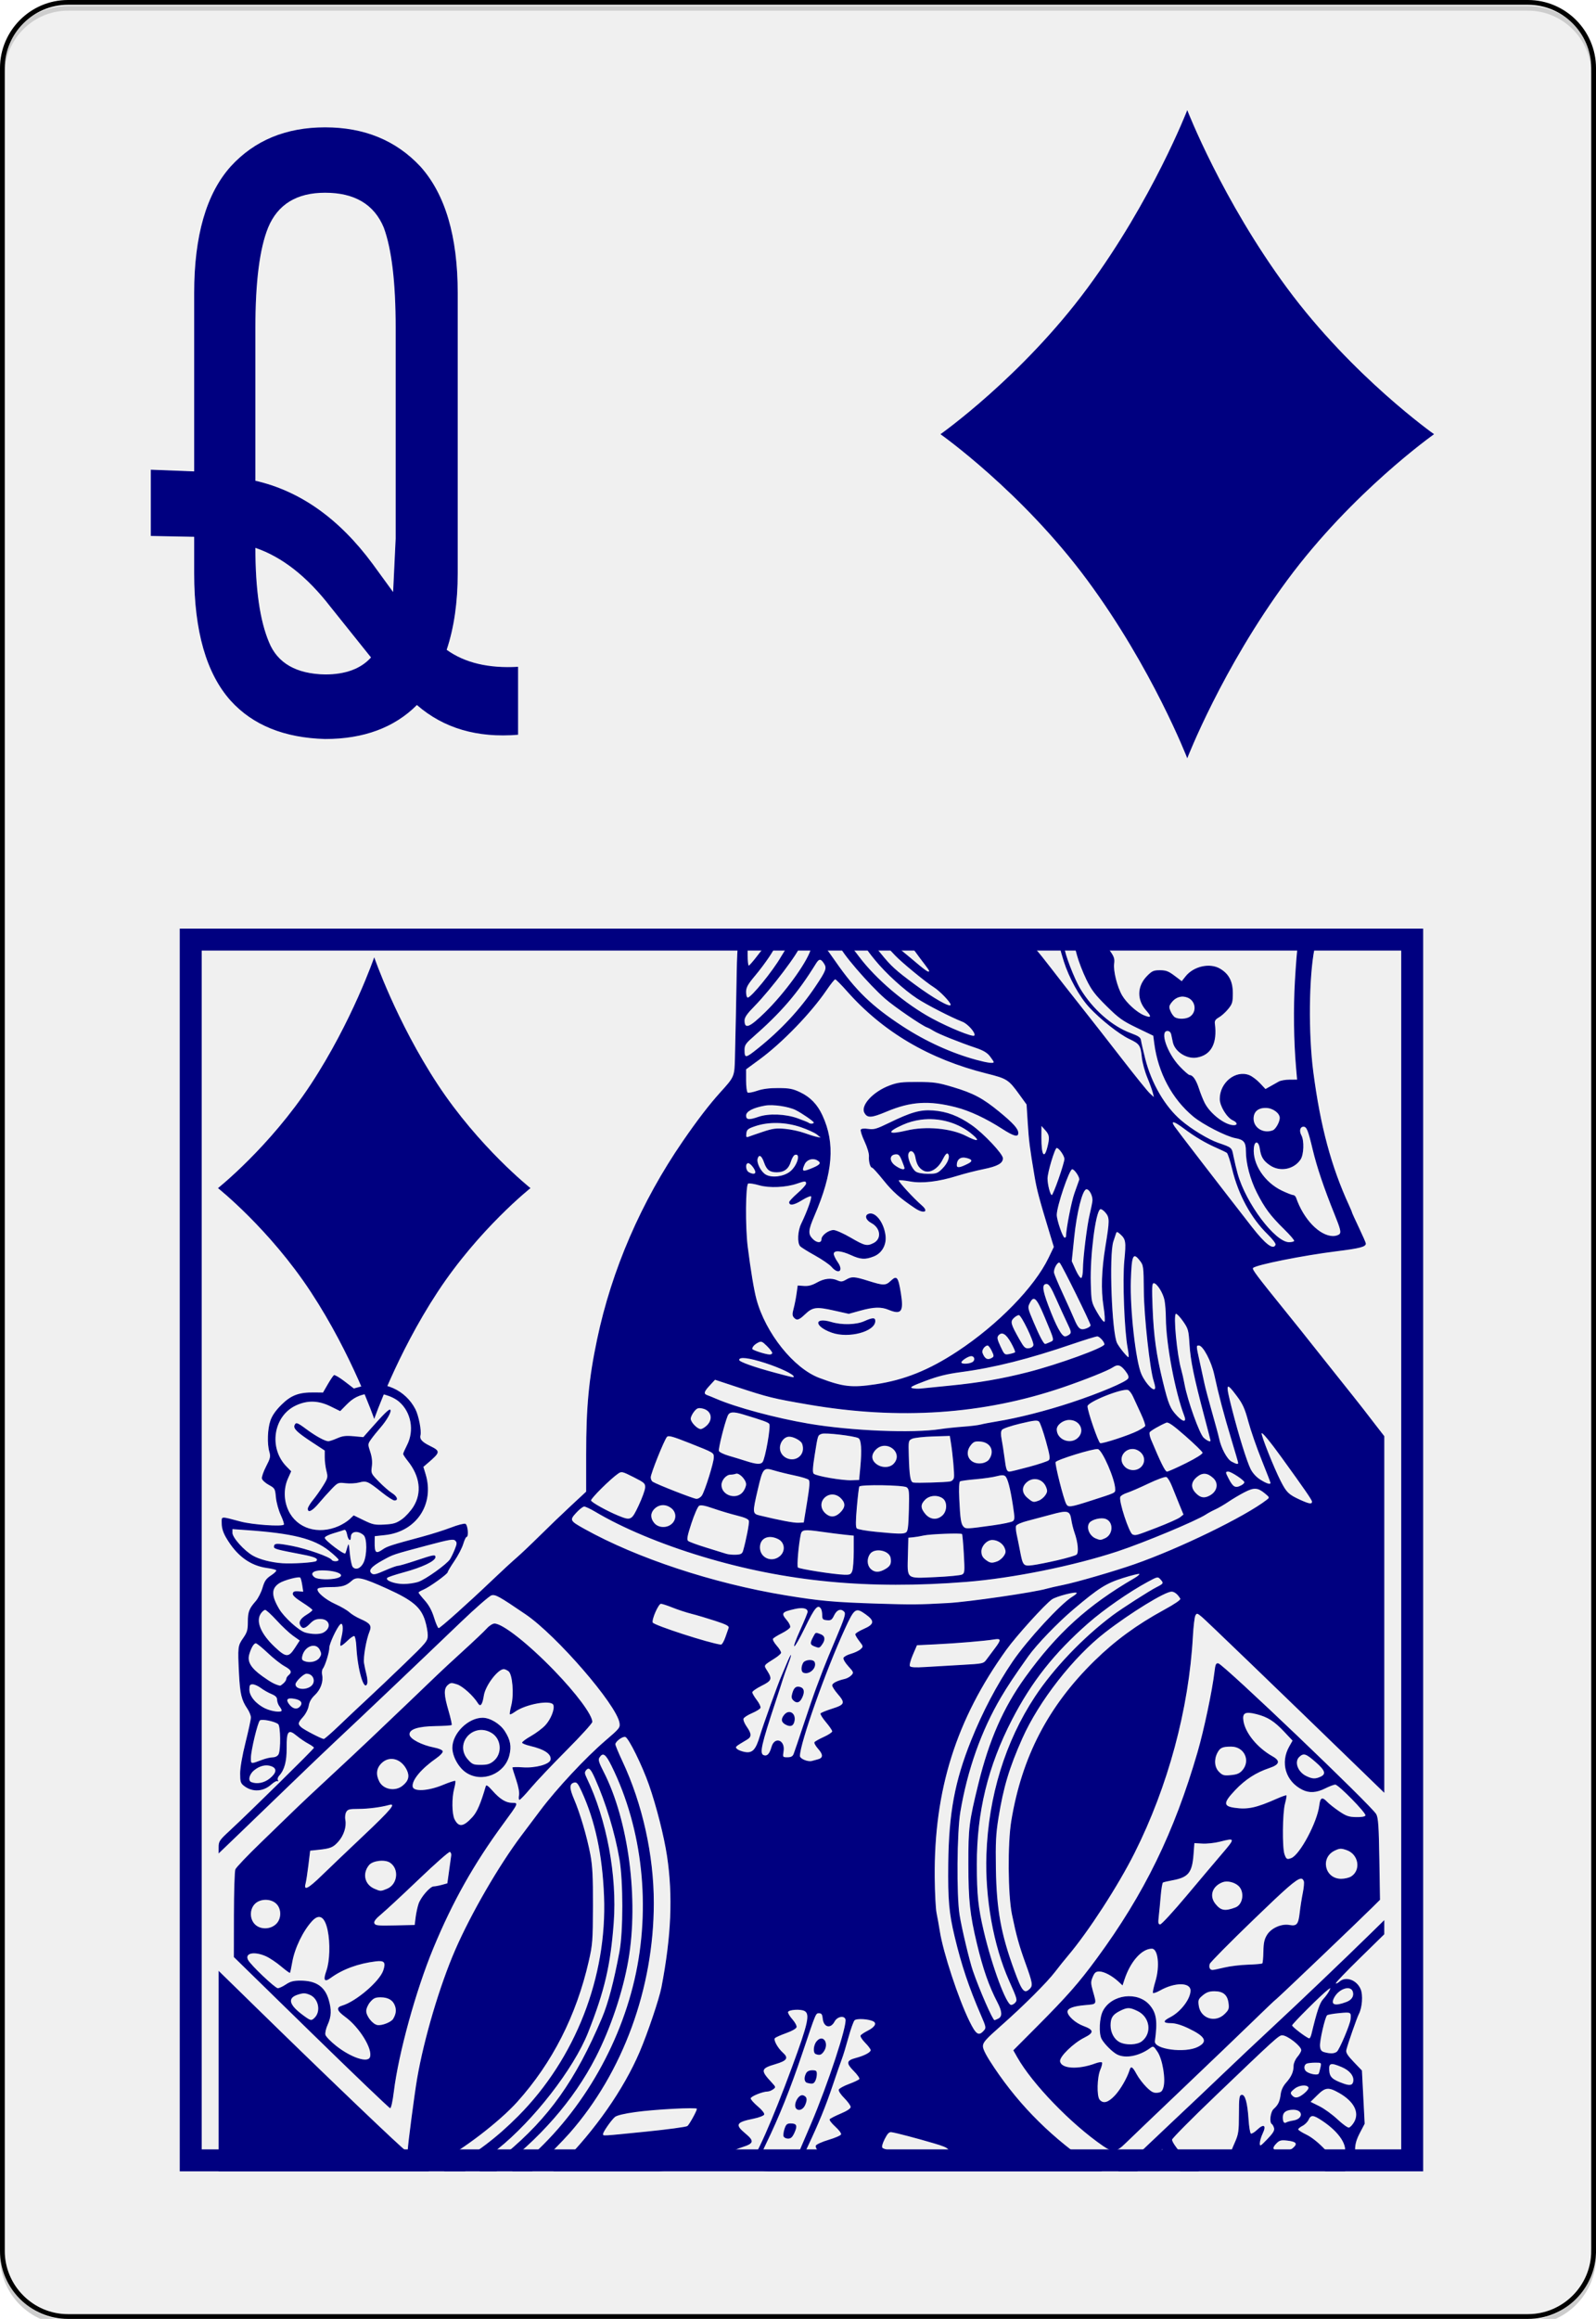 <?xml version="1.0" encoding="UTF-8" standalone="no"?>
<svg
   inkscape:export-ydpi="215.44792"
   inkscape:export-xdpi="215.44792"
   inkscape:export-filename="/home/byron/art/cards/final/PNGs/queen_of_diamonds2.png"
   sodipodi:docname="queen_of_diamonds.svg"
   inkscape:version="1.1.2 (0a00cf5339, 2022-02-04)"
   version="1.1"
   id="svg2"
   xml:space="preserve"
   viewBox="0 0 167.087 242.667"
   height="242.667pt"
   width="167.087pt"
   xmlns:inkscape="http://www.inkscape.org/namespaces/inkscape"
   xmlns:sodipodi="http://sodipodi.sourceforge.net/DTD/sodipodi-0.dtd"
   xmlns:xlink="http://www.w3.org/1999/xlink"
   xmlns="http://www.w3.org/2000/svg"
   xmlns:svg="http://www.w3.org/2000/svg"
   xmlns:rdf="http://www.w3.org/1999/02/22-rdf-syntax-ns#"
   xmlns:cc="http://creativecommons.org/ns#"
   xmlns:dc="http://purl.org/dc/elements/1.1/"><defs
   id="defs41"><radialGradient
     gradientUnits="userSpaceOnUse"
     gradientTransform="matrix(-1.584,-0.023,0.031,-2.478,-0.249,-26.714)"
     r="8"
     fy="-8.835"
     fx="-0.158"
     cy="-8.835"
     cx="-0.158"
     id="radialGradient3781"
     xlink:href="#linearGradient3773"
     inkscape:collect="always" /><linearGradient
     id="linearGradient3773"><stop
       id="stop3775"
       offset="0"
       style="stop-color:#000000;stop-opacity:1;" /><stop
       id="stop3777"
       offset="1"
       style="stop-color:#000000;stop-opacity:0.649;" /></linearGradient><radialGradient
     gradientUnits="userSpaceOnUse"
     gradientTransform="matrix(-1.584,-0.023,0.031,-2.478,-0.249,-26.714)"
     r="8"
     fy="-8.835"
     fx="-0.158"
     cy="-8.835"
     cx="-0.158"
     id="radialGradient3957"
     xlink:href="#linearGradient3773"
     inkscape:collect="always" /><linearGradient
     id="linearGradient3959"><stop
       id="stop3961"
       offset="0"
       style="stop-color:#000000;stop-opacity:1;" /><stop
       id="stop3963"
       offset="1"
       style="stop-color:#000000;stop-opacity:0.649;" /></linearGradient><radialGradient
     inkscape:collect="always"
     xlink:href="#linearGradient3784-4"
     id="radialGradient3975"
     gradientUnits="userSpaceOnUse"
     gradientTransform="matrix(1.257,-0.777,0.337,0.536,-221.202,359.243)"
     cx="168.025"
     cy="509.476"
     fx="168.025"
     fy="509.476"
     r="81.903" /><linearGradient
     id="linearGradient3784-4"><stop
       id="stop3786-8"
       offset="0"
       style="stop-color:#ffffff;stop-opacity:0.435;" /><stop
       id="stop3788-6"
       offset="1"
       style="stop-color:#000000;stop-opacity:0;" /></linearGradient><radialGradient
     r="81.903"
     fy="509.476"
     fx="168.025"
     cy="509.476"
     cx="168.025"
     gradientTransform="matrix(1.257,-0.777,0.337,0.536,-221.202,359.243)"
     gradientUnits="userSpaceOnUse"
     id="radialGradient3929"
     xlink:href="#linearGradient3784-4-5"
     inkscape:collect="always" /><linearGradient
     id="linearGradient3784-4-5"><stop
       id="stop3786-8-0"
       offset="0"
       style="stop-color:#ffffff;stop-opacity:0.489;" /><stop
       id="stop3788-6-3"
       offset="1"
       style="stop-color:#000000;stop-opacity:0;" /></linearGradient><radialGradient
     r="81.903"
     fy="509.476"
     fx="168.025"
     cy="509.476"
     cx="168.025"
     gradientTransform="matrix(1.257,-0.777,0.337,0.536,-221.202,359.243)"
     gradientUnits="userSpaceOnUse"
     id="radialGradient3927"
     xlink:href="#linearGradient3784-4-1"
     inkscape:collect="always" /><linearGradient
     id="linearGradient3784-4-1"><stop
       id="stop3786-8-03"
       offset="0"
       style="stop-color:#ffffff;stop-opacity:0.237;" /><stop
       id="stop3788-6-6"
       offset="1"
       style="stop-color:#000000;stop-opacity:0;" /></linearGradient><linearGradient
     id="linearGradient3768"><stop
       id="stop3770"
       offset="0"
       style="stop-color:#df0000;stop-opacity:1;" /><stop
       id="stop3772"
       offset="1"
       style="stop-color:#df0000;stop-opacity:0.672;" /></linearGradient><linearGradient
     id="linearGradient3784-4-6"><stop
       id="stop3786-8-8"
       offset="0"
       style="stop-color:#ffffff;stop-opacity:0.313;" /><stop
       id="stop3788-6-8"
       offset="1"
       style="stop-color:#000000;stop-opacity:0;" /></linearGradient><radialGradient
     inkscape:collect="always"
     xlink:href="#linearGradient3784-4-2"
     id="radialGradient4013-8"
     gradientUnits="userSpaceOnUse"
     gradientTransform="matrix(1.089,-0.715,0.446,0.656,-244.933,290.918)"
     cx="159.354"
     cy="492.632"
     fx="159.354"
     fy="492.632"
     r="81.903" /><linearGradient
     id="linearGradient3784-4-2"><stop
       id="stop3786-8-1"
       offset="0"
       style="stop-color:#ffffff;stop-opacity:0.29;" /><stop
       id="stop3788-6-5"
       offset="1"
       style="stop-color:#000000;stop-opacity:0;" /></linearGradient><linearGradient
     id="linearGradient2984"><stop
       id="stop2986"
       offset="0"
       style="stop-color:#df0000;stop-opacity:1;" /><stop
       id="stop2988"
       offset="1"
       style="stop-color:#df0000;stop-opacity:0.641;" /></linearGradient><linearGradient
     id="linearGradient3784-4-4"><stop
       id="stop3786-8-8-2"
       offset="0"
       style="stop-color:#ffffff;stop-opacity:0.435;" /><stop
       id="stop3788-6-1"
       offset="1"
       style="stop-color:#000000;stop-opacity:0;" /></linearGradient><filter
     inkscape:label="Cross Noise Poster"
     style="color-interpolation-filters:sRGB"
     inkscape:menu-tooltip="Overlay with a small scale screen like noise"
     inkscape:menu="Image Paint and Draw"
     id="filter3487"
     x="-0.074"
     y="-0.051"
     width="1.147"
     height="1.101"><feGaussianBlur
       in="SourceGraphic"
       stdDeviation="4"
       result="result3"
       id="feGaussianBlur3463" /><feGaussianBlur
       result="result4"
       in="SourceGraphic"
       stdDeviation="1"
       id="feGaussianBlur3465" /><feBlend
       mode="darken"
       in2="result3"
       id="feBlend3467" /><feComponentTransfer
       result="result1"
       id="feComponentTransfer3475"><feFuncR
         type="discrete"
         tableValues="0 0.2 0.4 0.6 0.8 1 1"
         id="feFuncR3469" /><feFuncG
         type="discrete"
         tableValues="0 0.2 0.4 0.6 0.8 1 1"
         id="feFuncG3471" /><feFuncB
         type="discrete"
         tableValues="0 0.2 0.4 0.6 0.8 1 1"
         id="feFuncB3473" /></feComponentTransfer><feTurbulence
       result="result0"
       seed="0"
       baseFrequency="1"
       numOctaves="7"
       type="fractalNoise"
       id="feTurbulence3477" /><feConvolveMatrix
       result="result5"
       order="3 3"
       kernelMatrix="-2 0 -2 0 -10 0 -2 0 -2 "
       id="feConvolveMatrix3479" /><feColorMatrix
       in="result5"
       type="saturate"
       values="0"
       result="result4"
       id="feColorMatrix3481" /><feComposite
       result="result2"
       k3="0.5"
       k2="0.5"
       k1="1.5"
       operator="arithmetic"
       in="result1"
       in2="result4"
       id="feComposite3483"
       k4="0" /><feComposite
       in2="SourceGraphic"
       operator="in"
       id="feComposite3485" /></filter></defs><sodipodi:namedview
   inkscape:document-rotation="0"
   inkscape:current-layer="svg2"
   inkscape:window-maximized="1"
   inkscape:window-y="32"
   inkscape:window-x="0"
   inkscape:cy="230.10351"
   inkscape:cx="373.91821"
   inkscape:zoom="0.60842183"
   showgrid="false"
   id="namedview39"
   inkscape:window-height="699"
   inkscape:window-width="1366"
   inkscape:pageshadow="2"
   inkscape:pageopacity="0"
   guidetolerance="10"
   gridtolerance="10"
   objecttolerance="10"
   borderopacity="1"
   bordercolor="#666666"
   pagecolor="#ffffff"
   inkscape:showpageshadow="2"
   inkscape:pagecheckerboard="0"
   inkscape:deskcolor="#d1d1d1"
   inkscape:document-units="pt" />
	<g
   style="fill-rule:nonzero;clip-rule:nonzero;stroke:#000000;stroke-miterlimit:4;"
   id="Layer_x0020_1">
		<path
   id="path5"
   d="M166.837,235.548c0,3.777-3.087,6.869-6.871,6.869H7.111c-3.775,0-6.861-3.092-6.861-6.869V7.12C0.25,3.343,3.336,0.25,7.111,0.25h152.855    c3.784,0,6.871,3.093,6.871,6.87v228.428z"
   style="fill:#FFFFFF;stroke-width:0.5;" />
		<g
   id="g7"
   style="stroke:none;">
			<g
   id="g9">
				
			</g>
			
		</g>
		<g
   id="g15">
			
		</g>
		<g
   id="g19">
			
		</g>
		<g
   id="g23"
   style="stroke:none;">
			<g
   id="g25">
				
			</g>
			
		</g>
		<g
   id="g31"
   style="stroke:none;">
			<g
   id="g33">
				
			</g>
			
		</g>
	</g>





















<g
   id="layer1-2-6"
   transform="matrix(2.045,0,0,2.301,39.178,124.334)"
   style="fill:#000080"><path
     sodipodi:nodetypes="ccccccccc"
     d="M 3.243,-4.725 C 1.126,-7.589 0,-10.5 0,-10.5 c 0,0 -1.126,2.911 -3.243,5.775 C -5.361,-1.862 -8,0 -8,0 -8,0 -5.361,1.861 -3.243,4.726 -1.126,7.589 0,10.5 0,10.5 0,10.5 1.126,7.589 3.243,4.726 5.361,1.861 8,0 8,0 8,0 5.361,-1.862 3.243,-4.725 Z"
     id="dl-6"
     inkscape:connector-curvature="0"
     style="fill:#000080" /></g>
<g
   id="g2987"
   transform="matrix(0.161,0,0,0.159,-172.659,169.401)"
   style="fill:#000080"><path
     id="path2993"
     style="fill:#000080;fill-opacity:1"
     d="M 1743.073 -443.911 L 1703.776 -443.634 L 1664.488 -443.358 L 1667.686 -438.851 C 1669.444 -436.376 1672.163 -432.697 1673.727 -430.667 C 1675.291 -428.636 1676.57 -426.716 1676.57 -426.408 C 1676.57 -424.911 1674.244 -426.555 1664.625 -434.851 C 1656.721 -441.668 1653.495 -443.856 1651.322 -443.856 C 1647.905 -443.856 1648.153 -443.272 1654.475 -436.556 C 1658.903 -431.852 1674.624 -418.778 1679.567 -415.689 C 1683.437 -413.272 1690.565 -405.785 1690.565 -404.141 C 1690.565 -401.98 1679.425 -408.372 1667.167 -417.551 C 1654.894 -426.742 1651.828 -429.558 1645.391 -437.607 C 1641.34 -442.672 1639.846 -443.856 1637.51 -443.856 C 1633.709 -443.856 1634.289 -442.322 1641.409 -433.514 C 1648.446 -424.81 1660.191 -413.955 1668.716 -408.27 C 1674.933 -404.124 1691.036 -395.756 1698.282 -392.905 C 1701.914 -391.477 1707.26 -385.135 1705.936 -383.827 C 1704.847 -382.751 1689.787 -388.927 1678.565 -395.053 C 1661.154 -404.557 1642.137 -420.848 1631.068 -435.736 C 1625.727 -442.92 1624.713 -443.808 1621.82 -443.828 C 1620.033 -443.841 1618.567 -443.378 1618.567 -442.796 C 1618.567 -439.615 1637.355 -417.461 1648.033 -408.049 C 1654.071 -402.727 1671.805 -390.434 1675.24 -389.191 C 1676.246 -388.827 1678.192 -387.786 1679.567 -386.878 C 1682.347 -385.043 1696.417 -379.316 1706.847 -375.772 C 1711.776 -374.096 1714.309 -372.577 1716.104 -370.223 C 1717.462 -368.442 1718.573 -366.728 1718.573 -366.417 C 1718.573 -365.346 1714.579 -365.854 1707.32 -367.845 C 1691.11 -372.293 1674.291 -380.053 1659.204 -390.039 C 1639.506 -403.077 1628.878 -413.445 1615.98 -432.224 C 1608.342 -443.344 1607.943 -443.75 1604.399 -443.8 C 1601.026 -443.848 1600.624 -443.549 1599.488 -440.104 C 1596.491 -431.015 1582.395 -411.492 1569.922 -399.154 C 1559.774 -389.116 1556.565 -387.826 1556.565 -393.763 C 1556.565 -395.837 1558.219 -398.241 1563.016 -403.182 C 1573.717 -414.204 1592.573 -439.452 1592.573 -442.759 C 1592.573 -444.554 1586.027 -444.031 1584.391 -442.105 C 1583.574 -441.142 1581.727 -438.279 1580.282 -435.745 C 1574.857 -426.234 1560.858 -408.85 1558.624 -408.85 C 1558.043 -408.85 1557.567 -410.504 1557.567 -412.519 C 1557.567 -415.512 1558.639 -417.473 1563.426 -423.265 C 1569.768 -430.94 1576.564 -441.085 1576.564 -442.87 C 1576.564 -443.52 1575.233 -443.855 1573.348 -443.671 C 1570.691 -443.413 1569.239 -442.179 1565.093 -436.657 C 1562.328 -432.975 1559.729 -429.941 1559.317 -429.911 C 1558.904 -429.881 1558.57 -433.001 1558.57 -436.851 L 1558.57 -443.856 L 1555.672 -443.856 C 1554.081 -443.856 1552.545 -443.236 1552.256 -442.482 C 1551.966 -441.729 1551.619 -434.417 1551.481 -426.233 C 1551.186 -408.691 1550.701 -384.779 1550.324 -369.301 C 1550.02 -356.841 1549.978 -356.733 1540.948 -346.647 C 1533.72 -338.572 1525.829 -328.175 1516.439 -314.351 C 1489.292 -274.384 1470.148 -229.59 1460.669 -183.851 C 1455.281 -157.85 1453.571 -139.582 1453.571 -108.099 L 1453.571 -83.683 L 1443.822 -74.522 C 1438.46 -69.483 1429.343 -60.625 1423.568 -54.835 C 1417.793 -49.045 1410.82 -42.356 1408.07 -39.968 C 1405.32 -37.581 1398.346 -31.059 1392.571 -25.48 C 1377.079 -10.512 1358.684 6.143 1357.657 6.143 C 1357.163 6.143 1355.828 3.073 1354.687 -0.687 C 1353.264 -5.37 1351.347 -8.967 1348.591 -12.097 C 1346.379 -14.61 1344.573 -16.919 1344.573 -17.24 C 1344.573 -17.561 1346.029 -18.453 1347.817 -19.212 C 1351.769 -20.891 1363.57 -29.514 1363.57 -30.724 C 1363.57 -31.202 1365.527 -34.507 1367.916 -38.07 C 1370.305 -41.633 1372.873 -46.644 1373.629 -49.204 C 1374.385 -51.763 1375.358 -53.858 1375.788 -53.858 C 1377.338 -53.858 1376.627 -61.897 1375.023 -62.513 C 1374.174 -62.838 1370.013 -61.744 1365.775 -60.079 C 1361.537 -58.415 1352.893 -55.642 1346.569 -53.923 C 1327.051 -48.616 1324.154 -47.669 1321.412 -45.729 C 1316.86 -42.507 1315.96 -43.292 1316.046 -50.356 L 1316.091 -54.356 L 1322.87 -55.102 C 1343.234 -57.355 1355.098 -75.488 1349.147 -95.26 L 1347.726 -99.979 L 1350.823 -102.67 C 1358.812 -109.599 1358.897 -110.339 1352.126 -113.721 C 1346.876 -116.343 1345.173 -118.228 1345.821 -120.707 C 1346.606 -123.707 1344.68 -133.706 1342.496 -137.989 C 1336.063 -150.597 1321.901 -157.015 1308.684 -153.307 L 1302.515 -151.574 L 1296.502 -156.247 C 1293.193 -158.816 1290.079 -160.671 1289.587 -160.367 C 1289.094 -160.062 1287.285 -157.358 1285.569 -154.358 L 1282.452 -148.901 L 1276.758 -148.966 C 1266.785 -149.083 1261.751 -147.186 1255.492 -140.929 C 1251.698 -137.136 1249.389 -133.776 1248.249 -130.422 C 1246.374 -124.91 1246.054 -115.15 1247.574 -109.85 C 1248.45 -106.797 1248.18 -105.594 1245.461 -100.292 C 1243.75 -96.956 1242.514 -93.359 1242.718 -92.301 C 1242.922 -91.244 1244.937 -89.361 1247.192 -88.117 C 1251.142 -85.938 1251.31 -85.64 1251.829 -79.914 C 1252.126 -76.645 1253.544 -71.405 1254.982 -68.264 C 1256.42 -65.123 1257.327 -62.279 1256.995 -61.95 C 1255.597 -60.562 1236.681 -61.911 1229.051 -63.941 C 1215.372 -67.582 1216.567 -67.702 1216.578 -62.725 C 1216.584 -59.751 1217.505 -56.757 1219.466 -53.351 C 1226.338 -41.418 1235.14 -34.868 1246.317 -33.369 C 1249.204 -32.982 1251.782 -32.317 1252.048 -31.885 C 1252.315 -31.454 1250.777 -29.941 1248.631 -28.521 C 1245.462 -26.424 1244.436 -24.899 1243.128 -20.401 C 1242.243 -17.356 1240.246 -13.398 1238.691 -11.608 C 1234.362 -6.624 1233.57 -4.497 1233.57 2.152 C 1233.57 7.366 1233.112 8.955 1230.5 12.751 C 1227.053 17.761 1226.96 18.535 1227.83 36.144 C 1228.484 49.369 1229.455 53.501 1233.233 59.13 C 1234.519 61.045 1235.566 63.664 1235.566 64.946 C 1235.566 66.228 1233.992 73.641 1232.067 81.425 C 1229.962 89.938 1228.568 98.05 1228.568 101.785 C 1228.568 107.25 1228.879 108.244 1231.12 110.007 C 1236.507 114.245 1243.546 113.881 1248.777 109.103 C 1250.503 107.527 1252.355 106.511 1252.895 106.845 C 1253.461 107.195 1253.556 106.938 1253.123 106.237 C 1252.708 105.566 1253.074 104.247 1253.934 103.297 C 1257.391 99.477 1258.894 93.814 1258.809 84.955 C 1258.703 73.865 1259.914 72.396 1265.351 77.001 C 1267.396 78.734 1270.759 81.052 1272.822 82.163 C 1274.884 83.274 1276.567 84.517 1276.557 84.919 C 1276.545 85.682 1234.367 127.686 1221.817 139.436 C 1215.086 145.737 1214.573 146.519 1214.573 150.348 L 1214.573 154.477 L 1226.819 142.579 C 1233.556 136.035 1248.29 121.651 1259.565 110.615 C 1270.84 99.578 1284.796 86.072 1290.571 80.605 C 1307.195 64.867 1342.976 30.446 1371.852 2.41 C 1381.616 -7.069 1390.715 -15.102 1392.07 -15.443 C 1394.648 -16.09 1397.036 -14.737 1414.183 -2.926 C 1434.318 10.942 1473.298 56.541 1475.238 68.494 C 1475.746 71.623 1475.301 72.199 1466.136 80.144 C 1453.3 91.273 1434.421 111.745 1423.814 126.044 C 1419.079 132.426 1413.53 139.893 1411.486 142.643 C 1396.794 162.409 1378.688 194.061 1368.463 217.843 C 1358.378 241.298 1348.101 276.416 1343.644 302.646 C 1341.989 312.386 1337.602 346.23 1337.576 349.467 C 1337.572 349.92 1336.956 350.143 1336.209 349.965 C 1334.781 349.625 1287.874 304.255 1241.825 258.673 L 1214.573 231.695 L 1214.573 349.338 L 1214.573 363.679 L 1351.315 363.679 C 1350.161 361.974 1350.881 360.983 1358.067 357.329 C 1373.071 349.7 1397.281 330.904 1408.753 317.973 C 1431.551 292.276 1447.164 261.209 1455.239 225.483 C 1457.727 214.472 1457.922 211.937 1457.99 189.142 C 1458.049 169.743 1457.693 162.672 1456.296 155.15 C 1454.142 143.56 1449.62 128 1445.717 118.79 C 1442.591 111.412 1442.597 108.629 1445.754 107.804 C 1447.416 107.369 1448.238 108.344 1450.592 113.537 C 1459.422 133.011 1464.14 155.338 1465.197 182.644 C 1467.253 235.755 1446.591 289.359 1409.464 327.218 C 1395.624 341.33 1382.122 351.685 1364.108 362.011 C 1362.505 362.93 1362.348 362.931 1360.992 363.679 L 1374.686 363.679 C 1382.116 358.877 1390.244 353.703 1395.842 349.2 C 1419.285 330.341 1445.501 296.169 1454.829 272.314 C 1465.539 244.921 1469.417 228.092 1471.493 199.971 C 1473.767 169.17 1466.913 131.994 1453.936 104.781 C 1452.553 101.881 1452.473 100.961 1453.517 99.702 C 1455.307 97.545 1456.43 98.575 1459.284 105.02 C 1466.26 120.775 1472.259 140.79 1475.211 158.146 C 1477.694 172.748 1477.698 205.756 1475.22 219.142 C 1471.542 239.004 1467.857 253.158 1463.885 262.645 C 1446.663 303.783 1429.402 328.38 1401.017 352.241 C 1396.406 356.118 1390.28 359.547 1384.116 363.679 L 1395.241 363.679 C 1422.831 342.854 1445.322 317.237 1459.794 288.646 C 1469.516 269.438 1477.447 245.525 1481.014 224.645 C 1487.852 184.628 1481.069 132.472 1464.888 100.615 C 1461.856 94.647 1461.306 92.778 1462.181 91.389 C 1464.486 87.729 1466.202 88.915 1470.081 96.854 C 1490.327 138.296 1495.823 190.189 1484.987 237.585 C 1473.994 285.668 1446.114 331.157 1409.382 360.942 C 1408.388 361.748 1406.655 362.714 1405.382 363.679 L 1418.438 363.679 C 1420.027 362.098 1419.632 362.273 1421.572 360.407 C 1428.997 353.266 1438.545 343.426 1442.793 338.536 C 1477.51 298.565 1497.527 243.213 1497.561 187.086 C 1497.579 155.636 1490.181 121.837 1477.106 93.665 C 1474.612 88.293 1472.568 83.312 1472.568 82.596 C 1472.568 80.74 1477.427 77.159 1479.083 77.794 C 1481.297 78.644 1490.03 96.592 1494.408 109.297 C 1499.266 123.395 1504.246 143.262 1506.152 156.146 C 1510.032 182.36 1508.922 208.783 1502.526 242.543 C 1501.095 250.097 1493.497 272.891 1488.331 285.125 C 1477.966 309.67 1459.453 336.544 1437.672 358.656 C 1435.037 361.332 1433.7 362.366 1432.123 363.679 L 1500.904 363.679 C 1505.207 363.398 1509.18 362.365 1513.569 362.195 C 1536.972 361.291 1553.249 361.978 1572.109 363.679 L 1789.121 363.679 C 1787.192 362.482 1786.524 362.238 1783.919 360.472 C 1757.043 342.255 1736.024 321.232 1718.956 295.503 C 1713.892 287.871 1711.566 283.426 1711.566 281.374 C 1711.566 278.812 1713.272 276.854 1723.32 267.871 C 1738.047 254.705 1753.279 239.312 1758.626 232.193 C 1760.88 229.192 1764.559 224.546 1766.799 221.87 C 1780.104 205.978 1799.377 175.887 1810.168 154.146 C 1831.93 110.306 1845.475 59.421 1848.09 11.673 C 1848.45 5.086 1849.177 -1.127 1849.711 -2.124 C 1850.619 -3.819 1850.892 -3.757 1853.875 -1.267 C 1856.573 0.984 1901.445 44.734 1958.318 100.569 L 1972.568 114.56 L 1972.568 -2.806 L 1972.568 -120.173 L 1966.819 -127.675 C 1963.656 -131.799 1959.948 -136.668 1958.573 -138.495 C 1957.198 -140.323 1949.094 -150.653 1940.569 -161.454 C 1932.044 -172.256 1924.174 -182.276 1923.084 -183.722 C 1921.995 -185.168 1915.926 -192.849 1909.591 -200.782 C 1889.197 -226.321 1886.398 -230.088 1887.241 -230.903 C 1889.406 -232.995 1919.638 -239.109 1941.526 -241.88 C 1956.897 -243.825 1960.568 -244.8 1960.568 -246.967 C 1960.568 -247.447 1958.542 -252.149 1956.067 -257.41 C 1953.592 -262.672 1951.566 -267.181 1951.566 -267.429 C 1951.566 -267.677 1950.704 -269.779 1949.644 -272.111 C 1938.046 -297.611 1930.972 -324.324 1926.401 -359.854 C 1923.168 -384.985 1923.528 -422.555 1927.185 -441.1 C 1927.723 -443.831 1927.689 -443.856 1922.264 -443.856 C 1917.451 -443.856 1916.729 -443.589 1916.178 -441.607 C 1915.834 -440.369 1915.054 -430.58 1914.447 -419.855 C 1913.408 -401.508 1913.685 -380.254 1915.194 -362.601 L 1915.859 -354.859 L 1910.966 -354.84 C 1908.275 -354.832 1905.117 -354.266 1903.951 -353.587 C 1902.785 -352.907 1900.355 -351.525 1898.557 -350.508 L 1895.295 -348.656 L 1891.678 -352.555 C 1889.692 -354.699 1886.614 -357.049 1884.835 -357.771 C 1875.928 -361.386 1865.565 -352.97 1865.565 -342.121 C 1865.565 -337.466 1870.182 -329.809 1874.048 -328.047 C 1877.005 -326.7 1877.381 -324.858 1874.695 -324.858 C 1869.027 -324.858 1859.367 -332.345 1855.743 -339.559 C 1854.696 -341.644 1853.051 -345.834 1852.08 -348.859 C 1850.213 -354.674 1848.068 -357.854 1846.021 -357.854 C 1845.341 -357.854 1842.354 -360.485 1839.379 -363.698 C 1831.336 -372.385 1826.446 -386.85 1831.553 -386.85 C 1832.861 -386.85 1833.706 -386.003 1834.049 -384.352 C 1834.335 -382.977 1834.788 -380.799 1835.051 -379.514 C 1836.327 -373.277 1844.03 -368.246 1850.604 -369.357 C 1859.992 -370.943 1864.093 -378.742 1862.385 -391.753 C 1862.151 -393.538 1862.818 -394.571 1864.991 -395.79 C 1866.597 -396.692 1869.292 -399.144 1870.986 -401.237 C 1873.745 -404.646 1874.066 -405.745 1874.066 -411.772 C 1874.066 -419.506 1871.527 -424.443 1865.765 -427.883 C 1859.075 -431.877 1848.555 -429.483 1843.306 -422.777 L 1840.855 -419.643 L 1836.136 -423.247 C 1832.255 -426.209 1830.577 -426.851 1826.696 -426.851 C 1822.557 -426.851 1821.523 -426.397 1818.323 -423.109 C 1811.751 -416.355 1811.532 -407.388 1817.758 -400.297 C 1821.434 -396.11 1821.017 -395.226 1816.291 -397.2 C 1811.627 -399.149 1805.01 -405.234 1802.087 -410.27 C 1798.919 -415.727 1796.26 -426.445 1796.893 -431.192 C 1797.315 -434.355 1796.858 -435.807 1794.297 -439.441 L 1791.181 -443.856 L 1781.003 -443.856 L 1770.826 -443.856 L 1772.748 -436.602 C 1773.809 -432.615 1776.518 -425.526 1778.762 -420.851 C 1782.12 -413.853 1784.45 -410.738 1791.955 -403.228 C 1799.949 -395.229 1802.379 -393.475 1811.699 -388.933 L 1822.323 -383.753 L 1822.997 -378.555 C 1825.495 -359.312 1834.576 -342.119 1848.345 -330.545 C 1854.623 -325.268 1869.876 -317.37 1875.87 -316.296 C 1881.166 -315.347 1882.567 -313.57 1882.567 -307.844 C 1882.567 -299.832 1885.308 -289.265 1889.637 -280.59 C 1894.731 -270.382 1898.524 -265.222 1907.422 -256.396 C 1911.278 -252.572 1914.216 -249.092 1913.946 -248.654 C 1913.675 -248.216 1912.195 -247.852 1910.657 -247.852 C 1901.592 -247.852 1882.6 -273.415 1877.218 -292.858 C 1876.381 -295.883 1875.179 -300.971 1874.549 -304.167 C 1873.324 -310.371 1873.698 -310.032 1864.454 -313.291 C 1858.046 -315.55 1847.14 -322.26 1840.418 -328.084 C 1829.929 -337.171 1821.171 -352.386 1817.102 -368.592 C 1815.755 -373.959 1814.52 -379.413 1814.36 -380.712 C 1814.125 -382.608 1812.809 -383.545 1807.681 -385.468 C 1795.465 -390.048 1782.974 -401.157 1774.917 -414.611 C 1770.986 -421.175 1764.566 -438.131 1764.566 -441.948 C 1764.566 -442.994 1763.897 -443.856 1763.072 -443.856 C 1761.012 -443.856 1761.161 -442.252 1764.157 -432.657 C 1767.547 -421.798 1774.359 -409.347 1780.684 -402.426 C 1787.947 -394.481 1800.137 -384.732 1806.797 -381.55 C 1813.444 -378.376 1814.084 -377.417 1814.915 -369.357 C 1815.256 -366.057 1816.823 -360.202 1818.396 -356.352 C 1819.969 -352.502 1821.588 -348.002 1821.995 -346.352 L 1822.733 -343.356 L 1820.054 -345.854 C 1818.582 -347.229 1810.371 -357.529 1801.804 -368.739 C 1793.237 -379.949 1781.011 -395.767 1774.644 -403.892 C 1768.276 -412.017 1759.916 -422.838 1756.066 -427.938 C 1752.216 -433.038 1747.721 -438.713 1746.071 -440.556 L 1743.073 -443.911 z M 1605.538 -433.708 C 1606.32 -433.753 1607.094 -432.979 1608.126 -431.404 C 1610.205 -428.23 1609.669 -426.726 1602.632 -416.113 C 1592.591 -400.971 1580.145 -387.431 1565.066 -375.237 C 1557.107 -368.801 1556.565 -368.763 1556.565 -374.583 C 1556.565 -377.368 1557.414 -378.716 1561.294 -382.159 C 1580.496 -399.197 1590.935 -411.469 1602.932 -431.1 C 1603.968 -432.794 1604.756 -433.663 1605.538 -433.708 z M 1615.506 -420.851 C 1615.964 -420.851 1619.383 -417.371 1623.105 -413.109 C 1646.569 -386.235 1676.575 -368.322 1714.017 -358.85 C 1727.287 -355.492 1728.224 -354.887 1735.347 -344.914 L 1739.948 -338.471 L 1740.704 -326.416 C 1741.46 -314.379 1741.982 -310.211 1745.114 -291.355 C 1746.64 -282.168 1748.032 -276.85 1755.173 -253.05 L 1757.669 -244.737 L 1754.253 -237.548 C 1745.086 -218.275 1721.312 -193.58 1695.066 -176.063 C 1676.517 -163.683 1660.468 -157.147 1641.655 -154.311 C 1626.206 -151.982 1620.757 -152.612 1605.201 -158.514 C 1588.533 -164.839 1570.203 -188.064 1564.282 -210.359 C 1562.676 -216.409 1560.578 -229.201 1558.624 -244.857 C 1556.998 -257.889 1557.219 -285.787 1558.952 -286.452 C 1559.713 -286.744 1562.946 -286.217 1566.132 -285.291 C 1572.696 -283.382 1583.536 -283.874 1590.687 -286.397 C 1595.838 -288.214 1596.573 -288.213 1596.573 -286.415 C 1596.573 -285.625 1594.097 -282.813 1591.079 -280.166 C 1588.061 -277.519 1585.595 -274.841 1585.585 -274.212 C 1585.557 -271.717 1588.633 -272.152 1593.721 -275.364 C 1596.661 -277.221 1599.4 -278.414 1599.798 -278.019 C 1600.53 -277.294 1597.249 -268.081 1593.366 -259.935 C 1591.124 -255.234 1590.763 -247.536 1592.673 -245.235 C 1593.263 -244.524 1597.584 -241.785 1602.276 -239.152 C 1606.968 -236.518 1611.844 -233.128 1613.119 -231.612 C 1617.656 -226.221 1621.179 -228.926 1617.164 -234.718 C 1615.737 -236.778 1614.568 -239.223 1614.568 -240.156 C 1614.568 -242.665 1619.358 -242.325 1625.72 -239.364 C 1631.992 -236.444 1635.046 -236.261 1640.589 -238.479 C 1645.993 -240.641 1649.053 -246.292 1648.197 -252.534 C 1647.009 -261.205 1641.489 -268.186 1637.136 -266.516 C 1634.438 -265.481 1635.386 -262.405 1639.013 -260.452 C 1645.024 -257.215 1645.826 -250.078 1640.489 -247.318 C 1636.207 -245.103 1634.76 -245.445 1625.565 -250.857 C 1620.892 -253.607 1615.898 -255.852 1614.458 -255.852 C 1611.159 -255.852 1606.568 -252.319 1606.568 -249.779 C 1606.568 -247.102 1603.428 -247.311 1600.746 -250.166 C 1597.788 -253.314 1597.993 -255.779 1602.012 -265.244 C 1614.143 -293.814 1615.627 -312.88 1607.169 -331.402 C 1603.911 -338.538 1599.333 -343.341 1592.755 -346.518 C 1587.966 -348.83 1585.734 -349.264 1578.569 -349.301 C 1572.832 -349.331 1568.367 -348.76 1564.838 -347.531 C 1561.963 -346.53 1559.15 -345.995 1558.588 -346.342 C 1558.026 -346.69 1557.567 -350.267 1557.567 -354.297 L 1557.567 -361.624 L 1566.323 -368.131 C 1581.085 -379.103 1599.707 -398.589 1609.875 -413.708 C 1612.517 -417.636 1615.048 -420.851 1615.506 -420.851 z M 1839.033 -409.136 C 1840.838 -409.687 1842.781 -409.59 1844.7 -408.795 C 1849.919 -406.633 1850.793 -399.53 1846.231 -396.334 C 1843.861 -394.674 1838.9 -394.435 1836.455 -395.864 C 1835.564 -396.384 1834.26 -398.194 1833.557 -399.892 C 1832.431 -402.609 1832.507 -403.297 1834.231 -405.606 C 1835.565 -407.393 1837.228 -408.586 1839.033 -409.136 z M 1669.071 -353.31 C 1658.802 -353.348 1656.167 -353.016 1650.821 -350.988 C 1640.111 -346.923 1631.886 -337.872 1634.485 -333.015 C 1636.401 -329.435 1639.003 -329.572 1648.89 -333.78 C 1664.624 -340.477 1676.477 -341.231 1694.073 -336.646 C 1702.987 -334.324 1713.535 -329.331 1724.067 -322.462 C 1731.652 -317.515 1734.572 -316.75 1734.572 -319.715 C 1734.572 -322.46 1731.351 -326.104 1722.217 -333.697 C 1711.504 -342.603 1705.355 -345.915 1692.068 -349.937 C 1682.301 -352.894 1679.726 -353.271 1669.071 -353.31 z M 1569.922 -337.752 C 1574.958 -338.667 1585.107 -337.169 1589.767 -334.822 C 1593.799 -332.79 1601.566 -327.378 1601.566 -326.6 C 1601.568 -325.737 1599.17 -325.585 1598.359 -326.397 C 1598.059 -326.697 1594.765 -328.052 1591.042 -329.402 C 1583.076 -332.292 1572.205 -332.693 1565.567 -330.351 C 1559.439 -328.189 1557.567 -328.388 1557.567 -331.199 C 1557.567 -333.931 1562.089 -336.331 1569.922 -337.752 z M 1895.705 -336.213 C 1900.122 -336.097 1904.57 -332.796 1904.57 -329.632 C 1904.57 -326.949 1901.926 -322.206 1900.024 -321.476 C 1893.953 -319.146 1887.569 -323.081 1887.569 -329.153 C 1887.569 -333.756 1890.556 -336.348 1895.705 -336.213 z M 1679.066 -334.554 C 1670.849 -335.168 1664.751 -333.411 1650.329 -326.287 C 1642.412 -322.376 1640.66 -321.868 1637.009 -322.416 C 1634.412 -322.805 1632.555 -322.631 1632.143 -321.964 C 1631.776 -321.371 1632.867 -317.869 1634.576 -314.176 C 1636.354 -310.334 1637.59 -306.152 1637.455 -304.406 C 1637.186 -300.923 1638.304 -296.858 1639.533 -296.858 C 1639.988 -296.858 1643.304 -293.146 1646.903 -288.609 C 1652.866 -281.092 1657.559 -276.878 1667.367 -270.221 C 1673.142 -266.303 1676.735 -267.787 1671.823 -272.065 C 1666.586 -276.625 1656.322 -287.94 1656.899 -288.517 C 1657.217 -288.835 1660.43 -288.542 1664.033 -287.862 C 1671.938 -286.37 1682.67 -287.652 1695.047 -291.567 C 1699.46 -292.963 1707.058 -294.927 1711.931 -295.927 C 1721.095 -297.808 1724.568 -299.776 1724.568 -303.088 C 1724.568 -305.966 1712.028 -319.429 1704.204 -324.95 C 1695.639 -330.995 1688.087 -333.881 1679.066 -334.554 z M 1671.176 -328.453 C 1683.228 -330.065 1695.833 -326.533 1705.07 -318.434 C 1709.929 -314.173 1708.061 -313.923 1700.523 -317.817 C 1690.823 -322.827 1674.376 -324.347 1662.065 -321.374 C 1649.729 -318.396 1648.515 -320.142 1659.459 -325.107 C 1663.209 -326.808 1667.159 -327.915 1671.176 -328.453 z M 1835.799 -326.72 C 1836.866 -326.454 1839.086 -325.058 1842.395 -322.545 C 1849.374 -317.244 1856.342 -313.077 1863.57 -309.881 C 1866.595 -308.543 1869.567 -307.086 1870.175 -306.646 C 1870.784 -306.206 1872.322 -301.463 1873.592 -296.102 C 1877.639 -279.03 1885.928 -263.625 1896.844 -252.894 C 1899.877 -249.912 1902.131 -246.886 1901.855 -246.166 C 1900.447 -242.497 1895.29 -246.444 1886.402 -257.991 C 1866.033 -284.454 1837.577 -321.873 1836.127 -324.102 C 1834.815 -326.119 1834.731 -326.986 1835.799 -326.72 z M 1577.913 -326.287 C 1582.983 -326.174 1588.187 -325.266 1593.065 -323.577 C 1597.465 -322.054 1602.195 -319.886 1603.57 -318.757 L 1606.067 -316.701 L 1603.57 -317.171 C 1602.195 -317.432 1598.508 -318.593 1595.379 -319.743 C 1592.25 -320.893 1586.625 -322.108 1582.879 -322.453 C 1577.148 -322.981 1574.876 -322.679 1568.565 -320.545 C 1564.44 -319.15 1560.25 -317.685 1559.244 -317.291 C 1557.692 -316.684 1557.461 -317.017 1557.741 -319.466 C 1558.027 -321.98 1558.784 -322.596 1563.572 -324.231 C 1567.912 -325.715 1572.843 -326.4 1577.913 -326.287 z M 1749.633 -324.351 L 1752.102 -321.549 C 1754.865 -318.409 1755.067 -316.713 1753.451 -310.296 C 1751.4 -302.153 1749.55 -305.216 1749.597 -316.683 L 1749.633 -324.351 z M 1920.06 -323.854 C 1922.087 -323.854 1923.015 -321.511 1925.991 -308.858 C 1928.708 -297.305 1933.363 -283.35 1940.259 -266.074 C 1943.899 -256.957 1944.523 -254.504 1943.539 -253.318 C 1942.869 -252.511 1940.914 -251.874 1939.193 -251.898 C 1930.443 -252.022 1919.997 -263.008 1915.222 -277.106 C 1914.896 -278.069 1914.059 -278.857 1913.354 -278.857 C 1912.649 -278.858 1909.365 -280.15 1906.065 -281.733 C 1894.665 -287.2 1886.74 -299.396 1887.742 -309.918 C 1888.216 -314.899 1890.909 -314.509 1891.623 -309.356 C 1892.377 -303.923 1893.951 -301.345 1898.329 -298.369 C 1904.828 -293.953 1913.836 -295.749 1918.137 -302.314 C 1920.235 -305.516 1920.549 -314.636 1918.684 -318.13 C 1917.105 -321.088 1917.772 -323.854 1920.06 -323.854 z M 1759.555 -309.853 C 1761.017 -309.853 1764.566 -304.701 1764.566 -302.581 C 1764.566 -301.482 1762.884 -295.697 1760.822 -289.724 C 1758.759 -283.751 1756.753 -278.86 1756.366 -278.857 C 1755.359 -278.849 1753.588 -285.754 1753.578 -289.706 C 1753.572 -293.774 1758.34 -309.853 1759.555 -309.853 z M 1665.5 -307.586 C 1666.418 -307.142 1667.295 -305.812 1667.622 -303.844 C 1668.409 -299.111 1669.939 -296.529 1672.907 -294.941 C 1676.847 -292.832 1682.329 -296.026 1685.371 -302.203 C 1687.009 -305.529 1688.092 -306.734 1688.797 -306.028 C 1690.444 -304.381 1688.727 -299.814 1685.107 -296.194 C 1682.077 -293.164 1681.226 -292.858 1675.896 -292.858 C 1672.337 -292.858 1669.187 -293.431 1667.914 -294.323 C 1665.272 -296.174 1662.299 -303.429 1663.122 -306.019 C 1663.62 -307.589 1664.581 -308.03 1665.5 -307.586 z M 1654.566 -305.641 C 1656.674 -305.88 1657.346 -305.242 1658.821 -301.623 C 1659.784 -299.261 1660.57 -296.997 1660.57 -296.59 C 1660.57 -295.192 1658.039 -295.856 1654.794 -298.102 C 1650.713 -300.927 1650.582 -305.19 1654.566 -305.641 z M 1589.184 -305.254 C 1593.455 -306.893 1590.829 -297.916 1585.949 -294.194 C 1581.739 -290.983 1574.373 -290.078 1570.451 -292.295 C 1567.256 -294.101 1564.21 -300.148 1565.093 -302.932 C 1566.028 -305.878 1567.709 -304.815 1569.257 -300.296 C 1570.932 -295.406 1572.931 -293.853 1577.539 -293.853 C 1582.326 -293.853 1585.258 -296.099 1586.678 -300.839 C 1587.322 -302.991 1588.455 -304.974 1589.184 -305.254 z M 1700.378 -303.392 C 1704.692 -302.445 1705.168 -301.208 1701.854 -299.521 C 1696.471 -296.783 1694.565 -296.547 1694.565 -298.6 C 1694.565 -302.212 1696.922 -304.151 1700.378 -303.392 z M 1599.078 -302.185 C 1600.535 -302.667 1602.175 -302.6 1603.589 -301.844 C 1606.633 -300.215 1605.981 -298.964 1600.983 -296.821 C 1594.185 -293.907 1593.43 -294.249 1595.698 -299.226 C 1596.355 -300.668 1597.622 -301.703 1599.078 -302.185 z M 1558.952 -299.853 C 1560.378 -299.853 1563.572 -295.732 1563.572 -293.89 C 1563.572 -292.586 1561.597 -292.608 1559.317 -293.936 C 1557.231 -295.151 1556.941 -299.853 1558.952 -299.853 z M 1769.623 -295.853 C 1771.149 -295.853 1774.694 -290.428 1774.17 -288.894 C 1773.881 -288.049 1772.489 -284.091 1771.081 -280.102 C 1769.1 -274.491 1765.717 -256.948 1765.587 -251.603 C 1765.577 -251.191 1765.157 -250.857 1764.658 -250.857 C 1763.495 -250.857 1759.573 -262.421 1759.573 -265.843 C 1759.573 -271.479 1767.736 -295.853 1769.623 -295.853 z M 1778.744 -282.645 C 1780.648 -283.022 1783.12 -278.301 1782.762 -274.977 C 1782.607 -273.537 1781.821 -269.596 1781.012 -266.23 C 1779.251 -258.902 1776.621 -237.427 1776.593 -230.165 C 1776.583 -227.31 1776.108 -224.688 1775.546 -224.34 C 1774.973 -223.986 1773.382 -226.267 1771.928 -229.529 L 1769.332 -235.354 L 1770.899 -250.857 C 1772.571 -267.391 1776.215 -282.145 1778.744 -282.645 z M 1787.8 -269.493 C 1788.406 -269.868 1789.974 -268.864 1791.29 -267.263 C 1793.978 -263.993 1793.974 -262.057 1791.208 -245.023 C 1788.705 -229.608 1788.28 -216.484 1789.95 -205.852 C 1790.771 -200.627 1791.075 -195.976 1790.616 -195.51 C 1790.156 -195.045 1788.042 -197.745 1785.923 -201.51 C 1782.113 -208.284 1782.065 -208.491 1781.705 -220.856 C 1781.18 -238.848 1784.79 -267.633 1787.8 -269.493 z M 1798.169 -253.742 C 1798.522 -254.84 1799.041 -254.739 1800.684 -253.253 C 1804.497 -249.802 1804.73 -248.341 1803.517 -235.769 C 1802.29 -223.046 1803.533 -189.811 1805.668 -178.266 C 1806.238 -175.181 1806.506 -172.457 1806.26 -172.21 C 1805.754 -171.704 1800.398 -178.297 1798.834 -181.353 C 1795.368 -188.125 1793.491 -239.599 1796.392 -248.35 C 1797.121 -250.55 1797.924 -252.979 1798.169 -253.742 z M 1809.194 -237.557 C 1810.012 -239.474 1811.293 -238.664 1813.394 -235.972 C 1815.999 -232.634 1816.041 -232.333 1816.2 -215.465 C 1816.357 -198.856 1820.156 -163.914 1822.614 -156.459 C 1823.14 -154.864 1823.571 -152.944 1823.571 -152.201 C 1823.571 -148.403 1817.598 -154.26 1814.633 -160.966 C 1810.958 -169.277 1807.141 -203.564 1807.754 -222.755 C 1808.017 -230.987 1808.376 -235.64 1809.194 -237.557 z M 1761.551 -234.211 C 1763.126 -232.522 1781.568 -194.667 1781.568 -193.123 C 1781.568 -192.531 1780.258 -191.591 1778.653 -191.031 C 1774.926 -189.732 1773.6 -190.81 1770.89 -197.354 C 1769.751 -200.104 1766.458 -207.527 1763.573 -213.852 C 1760.689 -220.177 1758.107 -226.367 1757.833 -227.603 C 1757.274 -230.131 1760.315 -235.537 1761.551 -234.211 z M 1627.77 -224.709 C 1625.744 -224.822 1624.406 -224.283 1622.522 -223.17 C 1620.178 -221.785 1619.21 -221.699 1617.073 -222.672 C 1613.012 -224.523 1608.462 -224.058 1603.634 -221.299 C 1600.464 -219.487 1598.054 -218.847 1595.17 -219.059 L 1591.133 -219.354 L 1590.368 -213.852 C 1589.947 -210.827 1589.083 -206.443 1588.455 -204.11 C 1587.566 -200.809 1587.591 -199.53 1588.564 -198.358 C 1590.435 -196.104 1591.9 -196.5 1595.826 -200.312 C 1600.795 -205.138 1603.225 -205.472 1614.559 -202.902 L 1624.344 -200.69 L 1631.77 -202.773 C 1640.571 -205.243 1645.345 -205.391 1650.22 -203.354 C 1658.544 -199.876 1660.165 -202.114 1658.201 -214.377 C 1656.502 -224.988 1655.562 -226.177 1651.769 -222.543 C 1648.309 -219.228 1647.051 -219.221 1637.164 -222.359 C 1632.509 -223.836 1629.795 -224.596 1627.77 -224.709 z M 1822.669 -220.847 C 1824.751 -220.837 1828.72 -214.44 1829.658 -209.594 C 1830.109 -207.262 1830.507 -201.976 1830.532 -197.851 C 1830.637 -180.886 1836.532 -149.238 1842.523 -133.482 C 1844.116 -129.291 1841.831 -129.298 1837.876 -133.491 C 1833.34 -138.301 1832.211 -141.048 1828.564 -156.136 C 1824.326 -173.671 1822.615 -186.108 1821.895 -204.607 C 1821.366 -218.19 1821.496 -220.853 1822.669 -220.847 z M 1752.995 -220.359 C 1754.466 -220.359 1755.884 -218.124 1759.054 -210.856 C 1761.333 -205.631 1764.585 -198.431 1766.279 -194.856 C 1769.048 -189.016 1769.2 -188.228 1767.774 -187.105 C 1766.9 -186.417 1765.656 -185.851 1765.004 -185.851 C 1762.778 -185.851 1759.166 -192.568 1754.098 -206.156 C 1750.159 -216.717 1749.882 -220.359 1752.995 -220.359 z M 1745.925 -209.888 C 1747.35 -208.483 1749.112 -204.832 1751.783 -198.358 C 1758.322 -182.508 1758.133 -183.431 1755.091 -182.045 C 1753.653 -181.39 1752.284 -180.856 1752.048 -180.856 C 1751.075 -180.856 1748.38 -185.996 1744.558 -195.142 C 1740.633 -204.535 1740.559 -204.93 1742.098 -207.907 C 1743.413 -210.45 1744.5 -211.294 1745.925 -209.888 z M 1837.065 -200.709 C 1837.615 -200.905 1839.692 -198.714 1841.675 -195.833 C 1845.068 -190.904 1845.32 -189.995 1845.903 -180.469 C 1846.548 -169.928 1848.786 -158.926 1855.561 -133.012 C 1857.766 -124.575 1859.57 -117.495 1859.57 -117.269 C 1859.57 -116.188 1857.429 -117.077 1855.169 -119.103 C 1852.417 -121.572 1844.615 -143.562 1842.659 -154.358 C 1842.061 -157.66 1841.111 -161.938 1840.555 -163.86 C 1837.776 -173.463 1835.257 -200.063 1837.065 -200.709 z M 1734.928 -199.851 C 1736.546 -199.851 1744.836 -182.473 1744.376 -180.045 C 1744.19 -179.063 1742.938 -178.223 1741.397 -178.045 C 1739.059 -177.773 1738.303 -178.5 1735.21 -184.045 C 1729.661 -193.992 1729.255 -195.541 1731.584 -197.87 C 1732.674 -198.96 1734.182 -199.851 1734.928 -199.851 z M 1640.034 -197.75 C 1638.928 -197.732 1637.148 -197.112 1634.43 -195.879 C 1629.126 -193.472 1619.932 -193.236 1612.982 -195.335 C 1601.45 -198.818 1601.764 -192.403 1613.328 -188.275 C 1624.374 -184.333 1641.573 -189.03 1641.573 -195.99 C 1641.573 -197.179 1641.139 -197.768 1640.034 -197.75 z M 1725.361 -187.28 C 1726.723 -186.485 1728.208 -184.609 1729.843 -181.648 C 1731.576 -178.512 1732.753 -175.704 1732.458 -175.409 C 1732.163 -175.114 1730.496 -174.587 1728.75 -174.238 C 1725.681 -173.624 1725.489 -173.796 1722.983 -179.27 C 1720.862 -183.903 1720.618 -185.206 1721.643 -186.441 C 1722.764 -187.792 1723.999 -188.075 1725.361 -187.28 z M 1785.905 -185.851 C 1787.388 -185.851 1790.57 -182.279 1790.57 -180.616 C 1790.57 -178.461 1760.565 -167.424 1740.813 -162.312 C 1723.722 -157.888 1708.863 -155.303 1689.572 -153.399 C 1681.047 -152.558 1672.717 -151.713 1671.067 -151.519 C 1669.417 -151.324 1666.985 -151.437 1665.664 -151.777 C 1663.732 -152.274 1665.397 -153.209 1674.164 -156.551 C 1682.381 -159.683 1688.15 -161.128 1697.571 -162.395 C 1718.962 -165.271 1741.377 -170.988 1769.705 -180.791 C 1777.757 -183.578 1785.051 -185.851 1785.905 -185.851 z M 1565.358 -181.759 C 1567.404 -182.837 1568.03 -182.596 1571.116 -179.51 C 1573.018 -177.608 1574.569 -175.562 1574.569 -174.957 C 1574.569 -174.352 1573.782 -173.886 1572.82 -173.925 C 1570.059 -174.035 1561.569 -176.843 1561.585 -177.639 C 1561.614 -178.975 1563.053 -180.545 1565.358 -181.759 z M 1714.655 -179.851 C 1715.175 -179.851 1716.364 -178.251 1717.297 -176.293 C 1718.773 -173.199 1718.806 -172.619 1717.534 -171.814 C 1714.677 -170.007 1712.706 -171.03 1711.266 -175.077 C 1710.657 -176.786 1712.834 -179.851 1714.655 -179.851 z M 1851.989 -179.851 C 1854.675 -179.851 1860.124 -169.411 1861.993 -160.671 C 1864.812 -147.496 1868.193 -134.529 1873.027 -118.357 C 1875.493 -110.107 1877.52 -103.018 1877.537 -102.605 C 1877.582 -101.509 1876.425 -101.739 1873.228 -103.472 C 1870.273 -105.073 1866.461 -112.303 1865.11 -118.855 C 1864.713 -120.78 1862.669 -128.425 1860.572 -135.85 C 1858.475 -143.275 1856.236 -151.83 1855.597 -154.855 C 1854.959 -157.88 1853.562 -164.368 1852.499 -169.279 C 1850.189 -179.954 1850.194 -179.851 1851.989 -179.851 z M 1703.931 -172.856 C 1706.226 -172.856 1706.701 -170.001 1704.596 -168.874 C 1702.261 -167.624 1697.571 -167.529 1697.571 -168.736 C 1697.571 -169.908 1702.12 -172.856 1703.931 -172.856 z M 1553.066 -170.358 C 1553.066 -172.555 1559.321 -171.813 1569.904 -168.358 C 1579.611 -165.189 1588.573 -160.866 1588.573 -159.344 C 1588.573 -158.669 1588.36 -158.707 1576.574 -161.888 C 1562.872 -165.585 1553.066 -169.116 1553.066 -170.358 z M 1800.137 -166.625 C 1801.39 -166.274 1802.622 -165.165 1804.11 -163.215 C 1806.106 -160.597 1806.618 -159.154 1805.941 -158.081 C 1804.491 -155.782 1787.349 -148.46 1769.204 -142.385 C 1752.624 -136.834 1734.285 -132.117 1720.568 -129.869 C 1716.443 -129.192 1711.722 -128.273 1710.072 -127.832 C 1708.422 -127.391 1703.248 -126.752 1698.574 -126.412 C 1693.899 -126.072 1687.368 -125.374 1684.068 -124.855 C 1665.904 -121.994 1625.797 -123.665 1598.14 -128.44 C 1576.649 -132.15 1551.103 -139.111 1538.069 -144.809 C 1535.869 -145.771 1533.283 -146.839 1532.32 -147.178 C 1529.792 -148.068 1530.136 -149.409 1533.969 -153.593 L 1537.368 -157.307 L 1551.217 -152.68 C 1572.094 -145.713 1574.972 -145.001 1598.067 -140.984 C 1657.14 -130.71 1711.774 -134.45 1763.573 -152.311 C 1777.724 -157.191 1793.107 -163.422 1796.046 -165.473 C 1797.613 -166.566 1798.884 -166.976 1800.137 -166.625 z M 1870.758 -152.44 C 1871.183 -153.676 1873.085 -151.438 1876.726 -146.514 C 1880.528 -141.372 1881.893 -138.304 1884.152 -129.786 C 1885.673 -124.048 1889.539 -112.755 1892.744 -104.688 C 1895.949 -96.622 1898.566 -89.756 1898.566 -89.435 C 1898.566 -88.153 1895.853 -89.042 1891.86 -91.628 C 1889.239 -93.326 1886.871 -95.985 1885.573 -98.679 C 1883.065 -103.887 1877.848 -120.89 1873.647 -137.546 C 1871.389 -146.497 1870.334 -151.205 1870.758 -152.44 z M 1805.959 -150.533 C 1806.844 -150.193 1808.314 -148.216 1809.221 -146.136 C 1810.128 -144.057 1812.393 -139.078 1814.259 -135.076 C 1816.125 -131.074 1817.383 -127.361 1817.047 -126.818 C 1816.712 -126.274 1814.555 -124.868 1812.255 -123.693 C 1806.532 -120.772 1789.352 -115.074 1787.828 -115.592 C 1786.596 -116.011 1779.573 -136.66 1779.573 -139.86 C 1779.573 -142.718 1802.333 -151.924 1805.959 -150.533 z M 1312.72 -148.357 C 1318.826 -149.268 1327.453 -146.773 1332 -142.781 C 1339.776 -135.953 1341.931 -123.846 1337.074 -114.274 C 1335.702 -111.568 1334.569 -108.966 1334.569 -108.495 C 1334.567 -108.024 1335.924 -105.935 1337.576 -103.85 C 1345.495 -93.85 1346.85 -83.015 1341.32 -73.923 C 1339.533 -70.984 1336.127 -67.194 1333.758 -65.499 C 1330.153 -62.919 1328.316 -62.345 1322.469 -62.015 C 1316.191 -61.66 1314.817 -61.951 1308.939 -64.844 L 1302.397 -68.061 L 1299.736 -65.517 C 1298.271 -64.114 1295.041 -62.067 1292.566 -60.973 C 1279.249 -55.091 1265.472 -59.434 1259.975 -71.241 C 1256.898 -77.85 1256.78 -85.806 1259.665 -92.329 L 1261.761 -97.066 L 1258.718 -100.209 C 1246.896 -112.448 1250.167 -133.566 1264.95 -140.449 C 1272.422 -143.929 1279.529 -143.709 1287.436 -139.758 L 1293.623 -136.671 L 1297.677 -140.846 C 1302.203 -145.509 1305.853 -147.333 1312.72 -148.357 z M 1528.967 -138.44 C 1534.807 -137.294 1536.41 -131.605 1532.111 -127.306 C 1530.761 -125.956 1528.94 -124.855 1528.065 -124.855 C 1525.858 -124.855 1521.569 -129.36 1521.569 -131.675 C 1521.569 -132.726 1522.538 -134.809 1523.719 -136.311 C 1525.503 -138.579 1526.39 -138.946 1528.967 -138.44 z M 1326.205 -137.555 C 1325.461 -138.299 1322.228 -135.11 1312.866 -124.375 L 1308.666 -119.555 L 1302.342 -120.145 C 1297.327 -120.613 1295.122 -120.34 1291.682 -118.799 C 1289.297 -117.732 1286.711 -116.855 1285.924 -116.855 C 1283.763 -116.855 1277.708 -120.209 1271.637 -124.772 C 1265.636 -129.283 1264.783 -129.565 1263.92 -127.316 C 1263.091 -125.155 1265.67 -122.636 1275.245 -116.265 L 1283.573 -110.725 L 1283.573 -106.237 C 1283.573 -103.765 1284.066 -99.756 1284.676 -97.333 C 1285.719 -93.188 1285.599 -92.624 1282.562 -87.647 C 1280.787 -84.738 1277.816 -80.483 1275.956 -78.19 C 1274.096 -75.898 1272.567 -73.309 1272.567 -72.439 C 1272.567 -69.419 1275.483 -70.884 1279.765 -76.061 C 1282.133 -78.924 1285.906 -83.18 1288.156 -85.527 C 1292.13 -89.672 1292.39 -89.78 1297.176 -89.214 C 1299.885 -88.893 1303.845 -89.113 1305.978 -89.702 C 1310.654 -90.993 1311.636 -90.564 1320.683 -83.223 C 1324.32 -80.272 1328.028 -77.858 1328.929 -77.858 C 1331.662 -77.858 1330.766 -80.563 1327.316 -82.734 C 1325.529 -83.859 1321.709 -87.227 1318.825 -90.218 C 1313.706 -95.527 1313.596 -95.765 1314.205 -100.209 C 1314.624 -103.265 1314.284 -106.442 1313.167 -109.859 C 1311.536 -114.845 1311.547 -115.016 1313.731 -118.154 C 1314.958 -119.916 1317.576 -123.226 1319.553 -125.509 C 1324.001 -130.646 1327.245 -136.515 1326.205 -137.555 z M 1548.62 -135.777 C 1550.192 -135.916 1552.436 -135.48 1555.645 -134.495 C 1568.931 -130.42 1571.693 -129.403 1572.638 -128.265 C 1573.766 -126.905 1570.04 -105.421 1568.273 -103.103 C 1567.014 -101.451 1564.233 -101.635 1557.567 -103.804 C 1554.542 -104.788 1549.455 -106.361 1546.26 -107.297 C 1543.066 -108.232 1540.204 -109.641 1539.901 -110.43 C 1539.391 -111.757 1543.498 -128.442 1545.604 -133.601 C 1546.142 -134.919 1547.049 -135.637 1548.62 -135.777 z M 1767.692 -130.855 C 1774.692 -130.855 1778.114 -123.591 1773.259 -119.03 C 1768.32 -114.39 1759.573 -117.96 1759.573 -124.615 C 1759.573 -127.644 1763.748 -130.855 1767.692 -130.855 z M 1748.084 -129.721 C 1748.805 -128.971 1750.804 -123.215 1752.531 -116.938 C 1755.091 -107.627 1755.431 -105.302 1754.371 -104.32 C 1753.656 -103.657 1747.895 -101.711 1741.57 -99.988 C 1735.245 -98.265 1729.533 -96.854 1728.878 -96.854 C 1727.062 -96.856 1726.616 -98.098 1725.589 -106.034 C 1725.067 -110.06 1724.237 -115.483 1723.739 -118.09 C 1723.117 -121.345 1723.18 -123.31 1723.948 -124.357 C 1724.564 -125.195 1729.953 -127.046 1735.921 -128.477 C 1745.067 -130.67 1746.979 -130.871 1748.084 -129.721 z M 1830.815 -129.058 C 1832.13 -129.606 1835.214 -127.423 1843.315 -120.219 C 1849.23 -114.958 1854.207 -110.061 1854.376 -109.334 C 1854.565 -108.524 1850.41 -105.849 1843.643 -102.43 C 1837.569 -99.361 1831.988 -96.854 1831.243 -96.854 C 1830.073 -96.854 1827.044 -103.02 1820.856 -118.016 C 1820.025 -120.031 1819.653 -122.175 1820.027 -122.781 C 1820.661 -123.807 1826.832 -127.398 1830.815 -129.058 z M 1892.808 -122.071 C 1893.114 -122.991 1898.361 -116.547 1905.782 -106.154 C 1920.938 -84.929 1925.542 -78.167 1925.554 -77.103 C 1925.574 -75.263 1923.713 -75.572 1917.572 -78.43 C 1910.306 -81.812 1908.942 -83.17 1905.081 -90.854 C 1900.755 -99.463 1892.377 -120.778 1892.808 -122.071 z M 1606.796 -121.73 C 1609.099 -122.591 1627.629 -120.394 1630.567 -118.91 C 1632.45 -117.959 1632.902 -111.271 1631.852 -99.85 L 1631.068 -91.352 L 1626.066 -91.177 C 1619.965 -90.961 1603.066 -93.926 1601.529 -95.481 C 1600.71 -96.31 1600.864 -99.487 1602.122 -107.481 C 1604.295 -121.301 1604.115 -120.729 1606.796 -121.73 z M 1690.045 -120.357 L 1690.747 -115.85 C 1691.968 -108.093 1693.084 -95.448 1692.751 -93.103 C 1692.56 -91.752 1691.557 -90.667 1690.246 -90.384 C 1687.586 -89.809 1668.476 -89.236 1666.292 -89.665 C 1664.39 -90.039 1663.754 -93.863 1663.359 -107.334 C 1663.071 -117.126 1663.119 -117.337 1665.572 -118.486 C 1666.947 -119.13 1673.015 -119.814 1679.057 -120.007 L 1690.045 -120.357 z M 1585.621 -119.85 C 1588.453 -119.85 1593.199 -117.261 1593.949 -115.306 C 1595.153 -112.168 1594.546 -108.908 1592.382 -106.891 C 1587.678 -102.509 1579.571 -106.017 1579.571 -112.431 C 1579.571 -116.326 1582.448 -119.85 1585.621 -119.85 z M 1506.107 -119.693 C 1507.104 -120.796 1509.667 -120.09 1520.694 -115.666 C 1536.895 -109.165 1536.566 -109.353 1536.566 -106.154 C 1536.566 -102.8 1530.807 -84.157 1528.849 -81.167 C 1527.999 -79.871 1526.402 -78.896 1525.204 -78.946 C 1523.273 -79.027 1499.831 -88.314 1496.822 -90.191 C 1496.135 -90.619 1495.565 -91.929 1495.565 -93.094 C 1495.565 -95.589 1504.348 -117.749 1506.107 -119.693 z M 1709.835 -116.652 C 1716.686 -116.139 1719.457 -110.108 1715.366 -104.615 C 1714.654 -103.66 1712.715 -102.662 1711.065 -102.393 C 1703.263 -101.125 1698.887 -108.174 1703.685 -114.274 C 1705.456 -116.525 1706.453 -116.905 1709.835 -116.652 z M 1647.669 -113.85 C 1653.43 -113.857 1658.502 -107.383 1653.527 -102.043 C 1650.899 -99.222 1645.709 -99.165 1642.202 -101.923 C 1638.868 -104.546 1638.797 -108.175 1642.02 -111.398 C 1643.745 -113.124 1645.748 -113.847 1647.669 -113.85 z M 1808.045 -111.712 C 1809.757 -111.896 1811.63 -111.46 1813.412 -110.136 C 1816.868 -107.567 1817.386 -103.103 1814.578 -100.089 C 1811.758 -97.062 1806.627 -97.105 1803.745 -100.172 C 1799.219 -104.99 1802.911 -111.159 1808.045 -111.712 z M 1786.288 -111.675 C 1789.248 -111.105 1797.628 -91.478 1797.586 -85.213 C 1797.569 -82.778 1798.13 -83.041 1781.978 -77.785 C 1768.299 -73.333 1767.011 -73.159 1765.705 -75.6 C 1764.008 -78.775 1758.288 -101.677 1758.835 -103.103 C 1759.441 -104.682 1783.535 -112.205 1786.288 -111.675 z M 1575.799 -97.619 C 1578.7 -96.732 1584.665 -95.25 1589.065 -94.32 C 1593.465 -93.389 1597.595 -92.115 1598.24 -91.49 C 1599.137 -90.623 1598.9 -87.168 1597.238 -76.854 L 1595.06 -63.351 L 1591.571 -63.195 C 1588.535 -63.057 1579.563 -64.772 1566.323 -68.015 C 1561.689 -69.15 1561.641 -69.8 1565.175 -85.084 C 1568.454 -99.264 1568.862 -99.741 1575.799 -97.619 z M 1871.141 -96.854 C 1873.049 -96.854 1881.573 -91.123 1881.573 -89.84 C 1881.573 -89.336 1880.697 -88.456 1879.633 -87.886 C 1875.668 -85.765 1874.24 -86.554 1871.196 -92.55 C 1869.187 -96.507 1869.183 -96.854 1871.141 -96.854 z M 1474.381 -95.564 C 1476.574 -97.083 1477.079 -96.961 1484.377 -93.232 C 1491.473 -89.606 1492.057 -89.075 1491.921 -86.329 C 1491.839 -84.692 1489.951 -79.417 1487.72 -74.605 C 1483.164 -64.777 1482.623 -64.497 1474.573 -67.821 C 1467.362 -70.799 1457.181 -76.514 1456.742 -77.831 C 1456.359 -78.981 1469.47 -92.161 1474.381 -95.564 z M 1550.944 -95.444 C 1553.052 -96.253 1557.567 -91.539 1557.567 -88.531 C 1557.567 -87.206 1556.639 -84.939 1555.499 -83.49 C 1551.206 -78.032 1541.568 -81.182 1541.568 -88.043 C 1541.568 -91.276 1544.681 -94.854 1547.49 -94.854 C 1548.545 -94.854 1550.098 -95.12 1550.944 -95.444 z M 1855.953 -95.426 C 1857.678 -95.307 1859.427 -94.371 1861.319 -92.605 C 1865.072 -89.103 1863.94 -83.711 1858.887 -81.02 C 1855.496 -79.214 1853.071 -79.627 1850.203 -82.495 C 1846.545 -86.153 1846.735 -89.97 1850.732 -93.333 C 1852.529 -94.846 1854.227 -95.544 1855.953 -95.426 z M 1726.035 -93.886 C 1727.651 -92.545 1729.309 -86.167 1731.11 -74.356 C 1732.308 -66.502 1732.295 -65.207 1731.01 -64.227 C 1730.2 -63.609 1724.478 -62.39 1718.3 -61.517 C 1701.087 -59.085 1700.507 -59.062 1699.02 -60.549 C 1697.307 -62.262 1696.801 -65.555 1696.177 -79.084 C 1695.87 -85.748 1696.062 -90.044 1696.688 -90.43 C 1697.241 -90.772 1701.831 -91.405 1706.883 -91.84 C 1711.935 -92.275 1718.016 -93.16 1720.395 -93.803 C 1723.523 -94.649 1725.086 -94.674 1726.035 -93.886 z M 1830.851 -93.297 C 1831.7 -92.971 1833.381 -90.151 1834.587 -87.029 C 1835.793 -83.907 1837.951 -78.49 1839.379 -74.983 L 1841.976 -68.605 L 1839.762 -66.808 C 1838.542 -65.82 1831.665 -62.725 1824.482 -59.932 C 1811.084 -54.723 1810.905 -54.676 1808.884 -55.499 C 1806.632 -56.416 1799.814 -77.454 1800.875 -80.218 C 1801.178 -81.007 1803.147 -82.207 1805.248 -82.882 C 1807.349 -83.556 1813.622 -86.311 1819.189 -89.002 C 1824.755 -91.692 1830.003 -93.622 1830.851 -93.297 z M 1746.954 -91.748 C 1749.325 -91.228 1751.448 -89.557 1752.549 -86.9 C 1753.616 -84.323 1753.559 -83.482 1752.139 -81.315 C 1751.22 -79.912 1749.33 -78.338 1747.948 -77.812 C 1744.419 -76.471 1744.097 -76.543 1740.649 -79.444 C 1736.875 -82.619 1736.578 -86.577 1739.884 -89.684 C 1741.968 -91.641 1744.584 -92.269 1746.954 -91.748 z M 1631.187 -87.038 C 1632.073 -88.472 1659.958 -88.021 1661.983 -86.541 C 1663.589 -85.366 1663.738 -83.798 1663.422 -71.508 C 1663.144 -60.673 1662.757 -57.583 1661.573 -56.835 C 1659.802 -55.717 1656.844 -55.775 1641.856 -57.25 C 1635.69 -57.856 1630.155 -58.847 1629.556 -59.453 C 1628.769 -60.248 1628.776 -64.125 1629.574 -73.388 C 1630.182 -80.446 1630.909 -86.589 1631.187 -87.038 z M 1888.917 -85.545 C 1890.899 -85.413 1892.689 -84.373 1895.067 -82.365 C 1898.023 -79.87 1898.04 -79.809 1896.07 -78.264 C 1882.043 -67.269 1839.302 -46.206 1810.068 -35.885 C 1797.065 -31.294 1772.673 -24.111 1764.065 -22.337 C 1759.665 -21.43 1754.718 -20.292 1753.068 -19.802 C 1744.898 -17.379 1702.275 -11.101 1688.907 -10.355 C 1669.448 -9.269 1665.75 -9.236 1643.569 -9.949 C 1614.592 -10.881 1605.581 -11.705 1583.07 -15.461 C 1536.131 -23.293 1486.593 -39.857 1452.414 -59.158 C 1442.919 -64.52 1442.722 -64.916 1447.12 -69.785 C 1449.144 -72.024 1451.478 -73.858 1452.305 -73.858 C 1453.131 -73.858 1456.342 -72.323 1459.439 -70.457 C 1477.331 -59.679 1502.125 -49.171 1529.067 -40.945 C 1583.419 -24.351 1637.199 -19.135 1700.915 -24.282 C 1730.827 -26.698 1770.518 -34.811 1799.071 -44.346 C 1816.319 -50.106 1850.428 -64.518 1856.572 -68.642 C 1857.947 -69.565 1860.697 -71.067 1862.686 -71.978 C 1864.674 -72.89 1868.499 -75.145 1871.187 -76.992 C 1873.874 -78.84 1878.572 -81.661 1881.628 -83.26 C 1884.763 -84.899 1886.935 -85.678 1888.917 -85.545 z M 1613.921 -81.785 C 1615.76 -81.711 1617.605 -80.907 1619.114 -79.398 C 1622.166 -76.346 1622.223 -73.694 1619.315 -70.494 C 1616.544 -67.447 1613.7 -66.587 1611.069 -68.015 C 1606.142 -70.69 1605.031 -76.344 1608.755 -79.812 C 1610.245 -81.201 1612.081 -81.859 1613.921 -81.785 z M 1679.495 -80.817 C 1681.543 -80.979 1683.649 -80.483 1685.344 -79.296 C 1688.467 -77.109 1688.418 -70.998 1685.253 -68.024 C 1681.814 -64.794 1677.326 -65.159 1674.155 -68.927 C 1670.919 -72.774 1670.89 -75.265 1674.028 -78.402 C 1675.463 -79.838 1677.446 -80.655 1679.495 -80.817 z M 1503.255 -74.78 C 1505.164 -74.863 1507.126 -74.2 1508.931 -72.78 C 1512.045 -70.331 1512.432 -66.074 1509.815 -63.075 C 1506.746 -59.558 1500.75 -59.521 1497.861 -63.001 C 1495.252 -66.146 1495.276 -69.652 1497.925 -72.301 C 1499.492 -73.867 1501.347 -74.697 1503.255 -74.78 z M 1526.981 -74.338 C 1528.096 -75.043 1530.763 -74.543 1536.311 -72.587 C 1540.58 -71.081 1547.447 -69.005 1551.572 -67.969 C 1556.896 -66.632 1559.164 -65.585 1559.408 -64.365 C 1559.716 -62.82 1557.484 -51.262 1555.636 -44.853 C 1555.04 -42.785 1554.234 -42.323 1550.989 -42.162 C 1548.832 -42.055 1545.941 -42.336 1544.566 -42.789 C 1543.191 -43.241 1537.348 -45.079 1531.573 -46.872 C 1525.798 -48.665 1520.52 -50.633 1519.847 -51.25 C 1518.89 -52.126 1519.366 -54.666 1522.024 -62.863 C 1523.895 -68.633 1526.123 -73.795 1526.981 -74.338 z M 1766.161 -70.273 C 1767.998 -69.812 1768.583 -68.227 1769.031 -65.241 C 1769.406 -62.738 1770.349 -58.903 1771.118 -56.724 C 1773.373 -50.33 1773.989 -43.438 1772.42 -42.18 C 1771.677 -41.585 1766.116 -39.941 1760.066 -38.521 C 1754.016 -37.102 1746.754 -35.639 1743.92 -35.277 C 1737.839 -34.5 1737.517 -34.868 1735.647 -44.853 C 1734.978 -48.428 1734.017 -53.238 1733.506 -55.536 C 1732.996 -57.833 1732.829 -60.38 1733.142 -61.195 C 1733.455 -62.01 1736.716 -63.451 1740.394 -64.402 C 1744.067 -65.352 1751.002 -67.22 1755.811 -68.559 C 1761.237 -70.069 1764.324 -70.735 1766.161 -70.273 z M 1791.372 -65.729 C 1796.616 -63.789 1796.341 -55.437 1790.953 -52.982 C 1788.116 -51.69 1787.802 -51.684 1785.031 -52.807 C 1780.819 -54.514 1778.549 -60.079 1780.803 -63.158 C 1782.432 -65.384 1788.389 -66.833 1791.372 -65.729 z M 1223.566 -59.001 L 1232.823 -58.347 C 1262.675 -56.22 1276.432 -52.739 1286.316 -44.816 C 1289.753 -42.061 1292.566 -39.362 1292.566 -38.826 C 1292.566 -37.595 1288.882 -37.542 1288.129 -38.761 C 1286.913 -40.728 1271.807 -46.112 1262.371 -47.941 C 1252.258 -49.901 1250.572 -49.821 1250.572 -47.369 C 1250.572 -46 1252.03 -45.596 1269.068 -42.291 C 1277.311 -40.692 1279.709 -39.533 1278.015 -37.978 C 1276.981 -37.028 1262.501 -36.079 1256.066 -36.54 C 1248.76 -37.063 1241.119 -39.055 1236.832 -41.554 C 1231.106 -44.892 1223.566 -53.412 1223.566 -56.54 L 1223.566 -59.001 z M 1296.265 -58.494 C 1296.999 -58.796 1297.713 -57.608 1298.124 -55.416 C 1298.832 -51.638 1300.566 -50.507 1300.566 -53.821 C 1300.566 -57.618 1305.108 -58.299 1308.821 -55.065 C 1311.197 -52.995 1311.162 -41.766 1308.766 -36.853 C 1306.933 -33.095 1303.661 -31.831 1301.75 -34.134 C 1301.124 -34.889 1300.292 -38.843 1299.9 -42.927 C 1299.224 -49.982 1299.138 -50.179 1298.206 -46.853 C 1297.666 -44.928 1297.119 -43.21 1296.985 -43.028 C 1296.197 -41.961 1283.573 -51.633 1283.573 -53.305 C 1283.573 -54.011 1286.16 -55.354 1289.322 -56.291 C 1292.485 -57.229 1295.609 -58.224 1296.265 -58.494 z M 1595.871 -58.181 C 1597.725 -58.439 1600.851 -58.102 1606.258 -57.324 C 1611.656 -56.546 1618.658 -55.645 1621.82 -55.314 L 1627.569 -54.706 L 1627.569 -44.346 C 1627.569 -38.647 1627.131 -32.826 1626.594 -31.415 C 1625.744 -29.179 1625.073 -28.875 1621.346 -28.991 C 1614.698 -29.199 1592.275 -32.742 1591.27 -33.747 C 1590.484 -34.533 1591.691 -48.838 1593.101 -55.489 C 1593.436 -57.069 1594.018 -57.922 1595.871 -58.181 z M 1697.99 -55.766 C 1698.239 -55.517 1698.762 -49.636 1699.148 -42.697 C 1699.801 -30.944 1699.724 -30.01 1697.963 -29.093 C 1696.924 -28.551 1689.015 -27.786 1680.397 -27.397 C 1661.388 -26.538 1662.373 -25.714 1662.784 -42.097 L 1663.067 -53.351 L 1666.074 -53.628 C 1667.724 -53.776 1670.871 -54.311 1673.071 -54.817 C 1677.276 -55.783 1697.214 -56.543 1697.99 -55.766 z M 1570.159 -53.204 C 1572.35 -54.204 1575.337 -54.026 1578.496 -52.393 C 1582.827 -50.153 1583.298 -44.36 1579.416 -41.139 C 1574.119 -36.743 1566.569 -40.164 1566.569 -46.955 C 1566.569 -50.03 1567.968 -52.204 1570.159 -53.204 z M 1717.653 -51.858 C 1720.963 -51.858 1724.422 -49.638 1725.625 -46.734 C 1726.61 -44.356 1726.52 -43.431 1725.133 -41.314 C 1724.214 -39.911 1722.333 -38.337 1720.951 -37.812 C 1717.332 -36.436 1716.161 -36.603 1713.206 -38.927 C 1711.295 -40.43 1710.573 -41.922 1710.573 -44.356 C 1710.573 -47.987 1714.22 -51.858 1717.653 -51.858 z M 1368.445 -51.416 C 1369.653 -50.207 1369.605 -49.399 1368.135 -45.683 C 1367.194 -43.304 1365.798 -40.38 1365.028 -39.185 C 1362.887 -35.861 1349.322 -26.028 1344.555 -24.346 C 1342.225 -23.524 1337.79 -22.868 1334.697 -22.89 C 1328.776 -22.932 1322.649 -25.33 1324.282 -26.964 C 1324.794 -27.476 1329.456 -29.056 1334.642 -30.475 C 1347.067 -33.875 1355.57 -37.988 1355.57 -40.595 C 1355.57 -42.425 1354.446 -42.227 1342.997 -38.355 C 1337.304 -36.43 1331.958 -34.853 1331.116 -34.853 C 1330.274 -34.853 1326.438 -33.45 1322.588 -31.729 C 1316.897 -29.184 1315.305 -28.826 1314.096 -29.83 C 1311.739 -31.786 1313.832 -34.34 1321.112 -38.411 C 1328.303 -42.432 1327.366 -42.122 1350.55 -48.374 C 1364.712 -52.193 1367.236 -52.624 1368.445 -51.416 z M 1645.746 -44.816 C 1648.641 -44.22 1651.237 -42.436 1651.596 -39.858 C 1652.096 -36.264 1651.366 -34.703 1648.316 -32.844 C 1644.178 -30.321 1641.097 -30.323 1638.567 -32.853 C 1636.174 -35.246 1635.984 -39.569 1638.129 -42.632 C 1639.662 -44.82 1642.851 -45.413 1645.746 -44.816 z M 1281.787 -31.848 C 1291.85 -31.838 1298.054 -28.567 1291.491 -26.733 C 1287.205 -25.535 1279.015 -25.809 1277.095 -27.212 C 1273.691 -29.702 1275.873 -31.854 1281.787 -31.848 z M 1813.266 -29.489 C 1813.571 -29.185 1812.072 -27.912 1809.941 -26.659 C 1779.774 -8.931 1759.643 9.596 1739.009 38.586 C 1724.835 58.501 1715.607 79.76 1708.605 108.642 C 1702.534 133.688 1702.064 137.475 1702.1 161.648 C 1702.135 185.508 1703.111 194.651 1707.648 213.796 C 1711.652 230.691 1715.466 241.723 1721.042 252.562 C 1724.071 258.449 1724.251 261.706 1721.634 263.106 C 1720.57 263.675 1719.416 264.148 1719.074 264.148 C 1717.904 264.148 1709.374 244.415 1705.024 231.649 C 1702.806 225.139 1697.783 203.779 1696.378 194.893 C 1694.368 182.184 1694.676 140.369 1696.879 127.15 C 1701.507 99.383 1710.532 73.623 1723.32 51.674 C 1727.627 44.281 1732.148 37.402 1740.996 24.788 C 1746.467 16.989 1760.014 2.728 1770.425 -6.189 C 1786.851 -20.257 1791.63 -23.316 1802.688 -26.844 C 1808.202 -28.603 1812.962 -29.793 1813.266 -29.489 z M 1267.674 -27.074 C 1268.027 -26.678 1268.597 -24.438 1268.949 -22.097 L 1269.596 -17.839 L 1266.371 -18.097 C 1264.011 -18.284 1263.048 -17.902 1262.79 -16.659 C 1262.546 -15.483 1264.455 -13.663 1269.004 -10.742 C 1272.614 -8.424 1275.573 -6.191 1275.573 -5.774 C 1275.573 -5.358 1273.988 -4.037 1272.056 -2.843 C 1267.769 -0.193 1266.397 2.088 1267.701 4.419 C 1269.089 6.9 1270.799 6.561 1274.07 3.148 C 1276.271 0.851 1277.829 0.143 1280.721 0.143 C 1286.947 0.143 1288.212 6.126 1282.616 9.12 C 1280.331 10.343 1275.27 10.314 1270.89 9.046 C 1266.781 7.857 1257.211 -0.894 1253.961 -6.438 C 1248.757 -15.318 1248.784 -19.978 1254.043 -23.424 C 1257.09 -25.421 1266.823 -28.028 1267.674 -27.074 z M 1307.982 -26.254 C 1311.354 -25.461 1316.349 -23.383 1324.419 -19.673 C 1340.758 -12.162 1346.074 -7.611 1348.828 1.23 C 1349.785 4.304 1350.568 8.61 1350.568 10.797 C 1350.568 14.61 1349.937 15.398 1335.289 29.71 C 1326.882 37.924 1315.966 48.417 1311.034 53.029 C 1306.103 57.64 1297.971 65.406 1292.958 70.282 C 1287.944 75.159 1283.44 79.125 1282.954 79.103 C 1281.481 79.036 1270.194 73.107 1268.321 71.416 C 1265.945 69.27 1266.088 68.458 1269.56 64.503 C 1271.252 62.577 1272.819 59.421 1273.168 57.241 C 1273.579 54.67 1274.902 52.329 1277.141 50.217 C 1280.867 46.702 1282.774 41.417 1281.897 37.028 C 1281.58 35.444 1281.766 33.588 1282.307 32.899 C 1283.867 30.91 1286.571 22.059 1286.571 18.945 C 1286.571 16.366 1291.376 5.96 1293.595 3.728 C 1295.341 1.973 1295.849 6.296 1294.543 11.738 C 1293.827 14.719 1293.515 17.42 1293.841 17.747 C 1294.168 18.074 1296.078 16.706 1298.087 14.696 C 1300.097 12.686 1302.21 11.197 1302.78 11.387 C 1303.35 11.577 1303.961 14.637 1304.137 18.189 C 1304.884 33.284 1309.112 48.107 1311.153 42.789 C 1311.514 41.847 1311.331 39.181 1310.743 36.862 C 1310.155 34.544 1309.423 31.073 1309.121 29.148 C 1308.537 25.427 1310.538 13.75 1312.665 8.475 C 1314.272 4.492 1313.176 2.947 1306.688 0.078 C 1304.149 -1.045 1300.947 -3.016 1299.572 -4.309 C 1298.197 -5.602 1294.146 -7.999 1290.571 -9.627 C 1283.791 -12.714 1277.868 -17.915 1279.017 -19.775 C 1279.4 -20.394 1282.888 -20.853 1287.19 -20.853 C 1294.901 -20.853 1297.437 -21.625 1301.276 -25.12 C 1302.857 -26.559 1304.61 -27.047 1307.982 -26.254 z M 1826.906 -26.033 C 1829.219 -23.476 1829.078 -23.156 1824.582 -20.862 C 1819.887 -18.467 1801.86 -6.769 1795.928 -2.272 C 1776.756 12.262 1757.605 32.54 1745.451 51.176 C 1726.074 80.887 1715.148 116.83 1713.844 155.169 C 1712.87 183.797 1718.429 215.163 1728.568 238.193 C 1733.885 250.27 1734.054 250.864 1732.568 252.654 C 1731.886 253.476 1730.697 254.147 1729.926 254.147 C 1726.803 254.147 1717.509 228.837 1712.122 205.649 C 1708.445 189.819 1707.633 181.914 1707.603 161.648 C 1707.551 127.274 1714.792 97.137 1730.509 66.347 C 1743.274 41.338 1757.988 22.501 1780.037 2.917 C 1790.178 -6.089 1806.579 -17.631 1818.66 -24.254 C 1825.01 -27.735 1825.308 -27.799 1826.906 -26.033 z M 1834.25 -17.857 C 1836.1 -17.857 1838.312 -16.039 1839.908 -13.212 C 1840.311 -12.498 1836.33 -9.732 1829.311 -5.857 C 1811.631 3.902 1797.488 14.386 1784.119 27.646 C 1754.05 57.469 1736.905 90.833 1730.026 132.91 C 1727.573 147.911 1727.813 181.607 1730.463 194.644 C 1733.258 208.393 1735.06 214.989 1739.219 226.645 C 1743.821 239.542 1744.144 241.428 1742.089 243.484 C 1738.474 247.099 1737.017 245.379 1732.03 231.603 C 1723.315 207.528 1720.436 191.516 1720.003 164.643 C 1719.724 147.318 1720.016 141.463 1721.661 131.15 C 1724.897 110.869 1728.68 98.084 1737.16 78.799 C 1747.976 54.198 1770.377 25.183 1791.071 8.963 C 1807.6 -3.991 1829.919 -17.857 1834.25 -17.857 z M 1772.566 -16.945 C 1772.566 -16.581 1771.327 -15.528 1769.815 -14.604 C 1762.154 -9.926 1740.504 13.845 1730.882 28.143 C 1720.649 43.351 1711.293 61.36 1703.858 80.144 C 1693.232 106.992 1689.401 127.916 1689.025 161.15 C 1688.755 184.985 1689.504 193.638 1693.171 209.142 C 1697.652 228.093 1702.402 242.469 1710.291 260.922 C 1713.707 268.914 1713.764 269.266 1712.04 271.171 C 1708.753 274.803 1707.063 273.654 1702.81 264.894 C 1695.601 250.044 1685.722 219.664 1683.54 205.649 C 1682.94 201.799 1681.984 196.399 1681.417 193.649 C 1680.851 190.899 1680.31 180.321 1680.223 170.146 C 1679.731 112.677 1694.115 66.423 1726.791 20.411 C 1733.245 11.322 1751.857 -9.498 1756.439 -12.761 C 1759.307 -14.803 1772.566 -18.243 1772.566 -16.945 z M 1502.207 -9.857 C 1502.979 -9.857 1506.416 -8.717 1509.843 -7.323 C 1513.269 -5.929 1518.77 -4.104 1522.07 -3.267 C 1525.37 -2.43 1532.264 -0.356 1537.395 1.341 C 1544.783 3.785 1546.622 4.769 1546.206 6.042 C 1545.917 6.926 1544.921 9.779 1544.001 12.392 C 1543.081 15.004 1541.826 17.083 1541.204 17.01 C 1533.812 16.143 1497.543 4.249 1496.859 2.466 C 1496.095 0.474 1500.579 -9.857 1502.207 -9.857 z M 1595.306 -6.834 C 1596.765 -6.518 1597.566 -5.748 1597.566 -4.567 C 1597.566 -3.915 1595.503 1.233 1592.983 6.88 C 1586.076 22.355 1588.275 21.578 1595.826 5.876 C 1602.206 -7.391 1604.211 -9.781 1606.258 -6.604 C 1606.701 -5.916 1607.069 -4.005 1607.069 -2.355 C 1607.072 0.255 1607.466 0.686 1610.112 0.945 C 1612.735 1.202 1613.382 0.75 1614.841 -2.309 C 1616.638 -6.078 1619.412 -6.957 1621.51 -4.429 C 1622.453 -3.293 1621.38 0.114 1616.253 12.318 C 1612.713 20.746 1608.896 30.123 1607.771 33.148 C 1606.645 36.173 1604.625 41.573 1603.279 45.148 C 1601.933 48.723 1598.253 59.524 1595.106 69.149 C 1591.959 78.774 1588.988 87.663 1588.5 88.9 C 1587.842 90.569 1586.8 91.149 1584.464 91.149 C 1581.359 91.149 1581.321 91.086 1581.94 87.214 C 1583.134 79.744 1576.091 77.182 1574.086 84.356 C 1572.809 88.927 1571.23 90.609 1569.011 89.757 C 1566.21 88.683 1567.427 83.108 1576.719 54.642 C 1578.874 48.042 1581.037 41.296 1581.521 39.646 C 1582.005 37.996 1583.572 33.503 1585.011 29.664 C 1588.036 21.589 1586.975 21.971 1583.68 30.143 C 1582.461 33.168 1581.056 36.546 1580.555 37.646 C 1578.548 42.058 1568.575 70.105 1566.579 76.955 C 1563.881 86.211 1561.712 88.574 1556.729 87.665 C 1554.718 87.298 1552.451 86.405 1551.7 85.674 C 1550.278 84.292 1550.202 84.363 1558.315 79.462 C 1561.245 77.692 1561.158 75.602 1557.95 70.974 C 1556.511 68.896 1555.588 66.533 1555.9 65.72 C 1556.212 64.907 1558.71 63.285 1561.449 62.107 C 1564.187 60.929 1566.656 59.366 1566.934 58.642 C 1567.212 57.917 1566.127 55.601 1564.528 53.489 C 1562.93 51.378 1561.61 49.091 1561.595 48.411 C 1561.579 47.731 1564.272 45.809 1567.572 44.144 C 1574.239 40.778 1574.675 39.663 1571.389 34.346 C 1568.931 30.368 1568.566 30.972 1576.492 25.858 C 1578.374 24.643 1580.082 23.129 1580.291 22.494 C 1580.499 21.858 1579.261 19.726 1577.539 17.765 C 1575.818 15.805 1574.705 13.734 1575.061 13.157 C 1575.418 12.58 1577.946 10.977 1580.683 9.59 C 1583.42 8.203 1585.908 6.412 1586.213 5.618 C 1586.518 4.823 1585.603 2.783 1584.172 1.083 C 1580.135 -3.715 1580.6 -4.425 1589.102 -6.401 C 1591.73 -7.012 1593.848 -7.15 1595.306 -6.834 z M 1244.841 -5.848 C 1245.516 -5.843 1248.895 -2.711 1252.349 1.111 C 1255.802 4.933 1260.584 9.469 1262.973 11.185 L 1267.319 14.3 L 1264.193 19.166 C 1260.035 25.643 1258.4 25.556 1250.982 18.466 C 1242.049 9.927 1238.657 1.716 1241.971 -3.341 C 1242.878 -4.725 1244.166 -5.853 1244.841 -5.848 z M 1628.462 -5.019 C 1630.261 -6.284 1632.102 -5.249 1635.36 -2.889 C 1641.289 1.406 1640.987 3.626 1634.066 6.687 C 1631.041 8.025 1628.572 9.605 1628.572 10.198 C 1628.572 10.792 1629.767 12.849 1631.232 14.77 C 1633.847 18.199 1633.858 18.294 1631.979 20.042 C 1630.927 21.021 1628.132 22.368 1625.765 23.037 C 1623.399 23.706 1621.215 24.912 1620.909 25.71 C 1620.588 26.546 1621.912 28.891 1624.034 31.24 C 1627.498 35.075 1627.626 35.426 1626.075 37.139 C 1625.168 38.142 1623.219 39.247 1621.747 39.591 C 1616.671 40.775 1613.565 42.393 1613.565 43.858 C 1613.565 44.666 1615.148 47.167 1617.073 49.416 C 1622.194 55.398 1621.791 56.507 1613.547 59.158 C 1609.684 60.4 1606.278 61.811 1605.976 62.301 C 1605.673 62.79 1607.252 65.385 1609.493 68.061 C 1611.733 70.737 1613.565 73.447 1613.565 74.089 C 1613.565 74.73 1611.104 76.386 1608.09 77.766 C 1605.075 79.146 1602.34 80.71 1602.012 81.241 C 1601.684 81.772 1602.788 83.766 1604.463 85.674 C 1607.803 89.478 1607.683 91.648 1604.09 92.55 C 1602.805 92.872 1601.147 93.328 1600.409 93.555 C 1597.835 94.346 1592.573 92.158 1592.573 90.301 C 1592.573 82.07 1609.28 34.273 1621.811 6.65 C 1624.911 -0.183 1626.663 -3.753 1628.462 -5.019 z M 1393.975 3.148 C 1392.74 3.148 1390.515 4.588 1388.899 6.429 C 1387.316 8.232 1380.244 15.014 1373.192 21.507 C 1366.139 28 1358.493 35.189 1356.19 37.48 C 1353.887 39.771 1345.693 47.723 1337.986 55.148 C 1330.278 62.573 1319.043 73.408 1313.021 79.223 C 1306.998 85.037 1294.8 96.596 1285.915 104.91 C 1277.03 113.224 1267.126 122.643 1263.911 125.841 C 1260.696 129.039 1250.934 138.625 1242.208 147.141 C 1233.482 155.657 1225.939 163.667 1225.452 164.948 C 1224.966 166.228 1224.547 179.731 1224.523 194.957 L 1224.477 222.644 L 1274.772 272.378 C 1302.433 299.732 1325.548 322.122 1326.132 322.13 C 1326.737 322.139 1327.747 317.522 1328.483 311.393 C 1331.509 286.182 1342.839 244.543 1354.267 216.644 C 1366.823 185.993 1380.578 161.276 1399.842 134.726 C 1409.666 121.187 1409.682 121.148 1405.427 121.14 C 1401.332 121.132 1397.461 118.688 1392.498 112.974 C 1389.828 109.9 1388.614 109.079 1388.307 110.145 C 1384.981 121.676 1382.663 127.128 1379.67 130.449 C 1373.778 136.986 1370.79 137.4 1368.035 132.071 C 1366.252 128.624 1366.113 117.891 1367.77 111.693 C 1368.43 109.228 1368.736 106.98 1368.454 106.698 C 1368.172 106.416 1364.598 107.599 1360.509 109.325 C 1350.903 113.378 1341.249 113.933 1340.755 110.467 C 1340.146 106.184 1346.399 98.638 1356.354 91.619 C 1358.671 89.986 1360.453 88.004 1360.317 87.223 C 1360.169 86.366 1357.884 85.37 1354.568 84.707 C 1346.623 83.118 1339.149 79.177 1338.751 76.375 C 1338.238 72.764 1344.062 70.803 1355.825 70.623 C 1361.19 70.541 1365.811 70.233 1366.103 69.941 C 1366.395 69.649 1365.501 65.479 1364.108 60.669 C 1361.022 50.021 1360.891 46.07 1363.57 43.646 C 1365.367 42.02 1365.993 41.969 1369.593 43.157 C 1373.322 44.388 1380.168 50.666 1383.269 55.701 C 1384.838 58.249 1386.14 56.471 1387.023 50.586 C 1388.008 44.016 1396.107 33.148 1400.015 33.148 C 1400.661 33.148 1402.018 33.753 1403.031 34.494 C 1405.653 36.411 1406.74 49.676 1404.881 57.038 C 1404.132 60.004 1403.724 62.627 1403.969 62.872 C 1404.215 63.117 1405.685 62.389 1407.241 61.25 C 1414.2 56.155 1430.857 53.14 1432.233 56.725 C 1433.243 59.357 1430.646 66.055 1427.085 69.997 C 1425.234 72.045 1421.006 75.281 1417.682 77.186 C 1414.358 79.091 1411.76 81.066 1411.915 81.582 C 1412.069 82.098 1414.42 83.047 1417.135 83.693 C 1426.525 85.925 1431.108 89.082 1430.392 92.817 C 1429.82 95.804 1420.404 98.39 1412.315 97.776 C 1408.603 97.494 1405.577 97.571 1405.591 97.951 C 1405.606 98.332 1406.714 101.944 1408.051 105.979 C 1409.567 110.552 1410.264 114.411 1409.901 116.228 C 1409.581 117.831 1409.731 119.15 1410.229 119.15 C 1410.727 119.15 1414.025 115.661 1417.564 111.398 C 1421.102 107.136 1431.547 95.97 1440.779 86.587 C 1450.012 77.204 1457.571 68.782 1457.571 67.877 C 1457.571 63.276 1447.177 49.129 1432.634 33.922 C 1415.878 16.402 1399.227 3.148 1393.975 3.148 z M 1602.923 9.36 C 1602.339 9.595 1601.961 10.416 1601.092 12.097 C 1599.044 16.058 1599.168 17.049 1601.821 18.116 C 1605.075 19.424 1605.3 19.375 1607.014 16.927 C 1609.294 13.672 1608.93 11.238 1606.003 10.125 C 1604.302 9.478 1603.508 9.124 1602.923 9.36 z M 1718.819 13.599 C 1723.487 12.816 1723.571 13.787 1719.32 19.47 C 1717.532 21.86 1715.139 25.11 1713.999 26.687 C 1711.937 29.538 1711.84 29.56 1697.498 30.374 C 1689.564 30.824 1678.96 31.452 1673.937 31.766 C 1667.457 32.17 1664.586 31.985 1664.069 31.148 C 1663.668 30.499 1664.542 27.146 1666.01 23.692 L 1668.679 17.415 L 1680.88 16.816 C 1694.278 16.165 1712.956 14.583 1718.819 13.599 z M 1238.773 16.143 C 1239.397 16.143 1242.871 18.991 1246.49 22.466 C 1250.109 25.941 1254.986 29.847 1257.323 31.148 C 1261.833 33.658 1262.499 35.129 1260.066 37.148 C 1259.241 37.833 1258.572 38.937 1258.572 39.609 C 1258.572 40.281 1257.746 41.584 1256.74 42.494 C 1255.735 43.404 1254.722 44.097 1254.49 44.042 C 1251.226 43.27 1248.655 41.876 1243.073 37.849 C 1235.575 32.438 1233.104 28.273 1234.5 23.406 C 1235.735 19.098 1237.469 16.143 1238.773 16.143 z M 1274.352 18.079 C 1276.676 17.271 1279.113 17.91 1280.357 20.447 C 1281.541 22.864 1281.515 23.577 1280.202 25.581 C 1278.53 28.133 1274.045 29.235 1270.571 27.95 C 1268.759 27.279 1268.474 26.639 1269.022 24.392 C 1269.815 21.147 1272.029 18.887 1274.352 18.079 z M 1602.185 28.586 C 1601.349 26.405 1595.844 26.767 1594.605 29.083 C 1593.196 31.716 1593.305 34.863 1594.823 35.498 C 1598.669 37.107 1603.658 32.423 1602.185 28.586 z M 1864.636 29.342 C 1863.101 29.087 1862.708 29.969 1862.148 34.844 C 1860.748 47.038 1855.293 73.235 1851.16 87.647 C 1835.944 140.709 1816.496 181.034 1785.55 223.649 C 1773.857 239.751 1766.402 248.33 1746.745 268.332 L 1731.329 284.019 L 1733.852 288.526 C 1743.7 306.145 1768.683 332.331 1789.568 346.914 C 1795.955 351.374 1798.353 351.11 1804.191 345.292 C 1806.872 342.62 1823.691 326.342 1841.566 309.116 C 1859.441 291.89 1880.195 271.752 1887.678 264.369 C 1895.161 256.985 1901.753 250.651 1902.329 250.295 C 1903.382 249.642 1955.879 198.926 1964.924 189.824 L 1969.771 184.948 L 1969.342 158.293 C 1968.996 136.583 1968.63 131.084 1967.347 128.634 C 1964.539 123.27 1867.944 29.891 1864.636 29.342 z M 1271.71 36.144 C 1276.394 36.144 1278.187 41.894 1274.343 44.586 C 1270.599 47.209 1264.567 46.322 1264.567 43.148 C 1264.567 41.32 1269.846 36.144 1271.71 36.144 z M 1236.723 43.148 C 1237.908 43.148 1240.298 44.229 1242.035 45.554 C 1243.772 46.879 1246.859 48.661 1248.887 49.508 C 1251.599 50.641 1252.581 51.649 1252.604 53.342 C 1252.621 54.608 1253.291 56.523 1254.098 57.591 C 1254.906 58.659 1255.565 59.893 1255.565 60.337 C 1255.565 61.862 1249.072 61.048 1244.832 58.992 C 1238.841 56.086 1234.573 50.936 1234.573 46.614 C 1234.573 43.732 1234.93 43.148 1236.723 43.148 z M 1592.609 44.863 C 1590.029 44.188 1588.674 45.309 1587.626 48.964 C 1586.932 51.383 1587.066 52.503 1588.209 53.646 C 1590.677 56.114 1592.854 55.151 1594.477 50.881 C 1595.722 47.607 1595.07 45.506 1592.609 44.863 z M 1264.02 52.706 C 1268.105 53.472 1269.457 55.364 1267.555 57.655 C 1265.684 59.91 1262.951 59.448 1260.613 56.476 C 1257.967 53.112 1259.161 51.794 1264.02 52.706 z M 1587.389 61.904 C 1585.97 60.949 1583.975 61.168 1582.341 63.185 C 1580.02 66.052 1580.395 68.251 1583.471 69.785 C 1586.502 71.296 1588.228 70.629 1588.974 67.656 C 1589.643 64.988 1588.807 62.86 1587.389 61.904 z M 1882.138 62.31 C 1883.454 61.61 1885.817 61.837 1889.564 62.808 C 1896.785 64.678 1901.013 67.412 1907.532 74.421 L 1912.907 80.2 L 1910.784 83.988 C 1904.745 94.732 1908.404 107.053 1919.267 112.532 C 1923.793 114.815 1928.453 114.535 1934.146 111.647 C 1936.851 110.274 1939.788 109.151 1940.669 109.149 C 1942.759 109.144 1960.841 127.834 1960.286 129.426 C 1960.013 130.21 1957.855 130.606 1954.236 130.532 C 1949.463 130.435 1947.775 129.845 1943.138 126.652 C 1940.131 124.581 1936.673 121.817 1935.448 120.514 C 1932.152 117.005 1930.92 117.571 1930.282 122.892 C 1928.967 133.875 1917.648 155.362 1912.051 157.51 C 1909.31 158.561 1908.811 158.273 1907.668 154.994 C 1906.138 150.604 1906.363 127.759 1907.996 121.647 C 1908.731 118.897 1909.15 116.454 1908.935 116.219 C 1908.719 115.983 1905.968 116.949 1902.812 118.366 C 1889.205 124.475 1883.704 125.666 1875.068 124.375 C 1867.765 123.284 1867.875 121.036 1875.615 112.762 C 1882.169 105.756 1889.149 101.184 1897.764 98.264 C 1904.537 95.969 1905.188 93.543 1899.842 90.504 C 1890.138 84.989 1882.262 75.323 1880.99 67.37 C 1880.554 64.638 1880.823 63.01 1882.138 62.31 z M 1386.221 65.149 C 1376.813 65.149 1366.568 75.448 1366.568 84.909 C 1366.568 90.665 1370.731 98.154 1375.734 101.398 C 1386.047 108.085 1400.573 102.104 1403.614 89.914 C 1405.1 83.957 1404.322 79.726 1400.671 73.969 C 1397.583 69.1 1391.109 65.149 1386.221 65.149 z M 1241.388 66.927 C 1242.557 65.758 1251.065 67.483 1253.305 69.342 C 1254.868 70.639 1255.048 86.383 1253.533 89.214 C 1252.912 90.374 1251.417 91.16 1249.789 91.186 C 1248.295 91.21 1245.274 91.916 1243.073 92.753 C 1235.298 95.711 1235.575 95.756 1235.575 91.509 C 1235.577 86.786 1239.928 68.387 1241.388 66.927 z M 1383.405 73.333 C 1386.13 72.861 1389.156 73.345 1392.134 75.186 C 1398.47 79.101 1399.165 88.778 1393.455 93.582 C 1391.025 95.627 1389.349 96.145 1385.1 96.145 C 1380.263 96.145 1379.495 95.829 1376.672 92.615 C 1369.793 84.779 1375.231 74.75 1383.405 73.333 z M 1873.018 84.144 C 1881.491 84.144 1885.76 93.328 1880.262 99.721 C 1878.478 101.794 1876.788 102.511 1872.836 102.891 C 1868.323 103.325 1867.417 103.079 1865.146 100.808 C 1862.163 97.826 1861.711 92.71 1864.034 88.218 C 1865.776 84.85 1867.329 84.144 1873.018 84.144 z M 1921.317 89.518 C 1922.794 90.006 1924.703 91.496 1927.822 94.246 C 1934.119 99.796 1934.909 102.216 1931.02 103.988 C 1927.636 105.53 1925.717 105.42 1921.763 103.472 C 1916.198 100.729 1913.878 93.985 1917.399 90.799 C 1918.791 89.539 1919.839 89.03 1921.317 89.518 z M 1329.321 92.55 C 1332.345 93.372 1335.169 95.78 1336.956 99.546 C 1338.917 103.678 1338.023 106.862 1334.013 110.016 C 1329.254 113.76 1321.773 112.372 1319.125 107.251 C 1316.684 102.529 1317.142 98.416 1320.492 95.066 C 1323.071 92.487 1326.297 91.728 1329.321 92.55 z M 1248.896 97.075 C 1252.661 98.507 1252.275 101.419 1247.839 105.076 C 1244.259 108.026 1239.518 108.973 1235.821 107.481 C 1233.541 106.561 1234.475 102.404 1237.543 99.822 C 1241.202 96.743 1245.363 95.732 1248.896 97.075 z M 1325.321 122.56 C 1330.41 121.089 1326.788 125.513 1308.821 142.708 C 1298.509 152.575 1286.31 164.355 1281.705 168.892 C 1272.836 177.633 1269.805 179.206 1271.091 174.395 C 1271.495 172.882 1272.332 167.371 1272.958 162.146 L 1274.097 152.643 L 1279.582 152.044 C 1287.374 151.196 1289.061 150.494 1292.466 146.615 C 1295.961 142.634 1297.83 136.722 1296.967 132.403 C 1296.635 130.746 1296.88 128.437 1297.504 127.27 C 1298.488 125.431 1299.541 125.145 1305.358 125.14 C 1311.678 125.135 1320.254 124.024 1325.321 122.56 z M 1873.401 145.878 C 1873.515 146.97 1871.185 149.772 1866.513 155.298 C 1862.63 159.889 1852.459 172.082 1843.917 182.395 C 1835.374 192.707 1827.693 201.142 1826.842 201.142 C 1825.565 201.142 1825.395 200.23 1825.895 195.897 C 1826.227 193.01 1826.806 186.922 1827.179 182.367 C 1827.553 177.812 1828.21 173.866 1828.637 173.602 C 1829.064 173.338 1831.812 172.678 1834.742 172.137 C 1845.147 170.213 1847.609 167.18 1848.509 155.15 L 1849.074 147.648 L 1854.276 147.961 C 1857.142 148.136 1862.245 147.579 1865.611 146.717 C 1870.724 145.407 1873.286 144.786 1873.401 145.878 z M 1948.031 152.247 C 1955.786 154.928 1957.594 165.281 1951.056 169.565 C 1949.728 170.435 1946.785 171.141 1944.523 171.141 C 1933.814 171.141 1930.721 157.151 1940.414 152.551 C 1943.585 151.046 1944.445 151.007 1948.031 152.247 z M 1364.928 153.454 C 1365.556 153.677 1365.958 154.708 1365.821 155.749 C 1365.683 156.79 1365.058 161.356 1364.436 165.888 L 1363.306 174.127 L 1359.689 175.132 C 1357.699 175.685 1355.33 176.134 1354.431 176.137 C 1352.086 176.145 1346.03 183.224 1344.564 187.667 C 1343.877 189.747 1343.029 193.717 1342.687 196.487 L 1342.068 201.529 L 1329.275 201.815 C 1318.057 202.066 1316.411 201.896 1315.845 200.423 C 1315.379 199.209 1316.696 197.48 1320.592 194.192 C 1323.557 191.691 1334.487 181.408 1344.883 171.344 C 1355.279 161.28 1364.299 153.231 1364.928 153.454 z M 1318.788 159.362 C 1321.459 159.04 1324.256 159.371 1325.959 160.487 C 1332.116 164.521 1331.027 174.806 1324.137 177.685 C 1319.942 179.438 1319.908 179.433 1315.891 177.685 C 1309.501 174.906 1307.881 167.689 1312.392 162.118 C 1313.577 160.654 1316.118 159.684 1318.788 159.362 z M 1918.283 171.058 C 1919.281 170.98 1919.812 171.617 1920.224 172.69 C 1920.549 173.537 1920.252 177.016 1919.568 180.432 C 1918.883 183.847 1917.972 189.737 1917.545 193.52 C 1916.68 201.177 1915.649 202.403 1910.775 201.51 C 1905.712 200.584 1899.105 203.54 1896.361 207.962 C 1894.576 210.839 1894.051 213.241 1893.947 218.939 C 1893.873 222.951 1893.559 226.496 1893.245 226.81 C 1892.931 227.125 1888.71 227.504 1883.87 227.658 C 1879.029 227.812 1872.147 228.655 1868.572 229.529 C 1864.997 230.403 1861.537 231.125 1860.882 231.133 C 1859.147 231.155 1858.344 229.414 1859.06 227.161 C 1859.403 226.08 1872.142 213.038 1887.359 198.174 C 1908.1 177.915 1915.289 171.292 1918.283 171.058 z M 1867.56 173.344 C 1870.451 172.275 1875.034 173.358 1877.647 175.722 C 1881.889 179.561 1880.749 188.072 1875.733 189.99 C 1868.933 192.59 1866.248 192.098 1862.704 187.593 C 1858.556 182.32 1860.76 175.86 1867.56 173.344 z M 1245.005 184.976 C 1247.656 184.94 1250.324 185.814 1252.112 187.602 C 1255.395 190.885 1255.497 197.013 1252.321 200.515 C 1248.413 204.826 1241.007 204.787 1237.589 200.441 C 1234.726 196.802 1234.925 191.142 1238.026 187.796 C 1239.727 185.96 1242.354 185.012 1245.005 184.976 z M 1281.459 196.699 C 1283.16 197.724 1284.524 200.495 1285.459 204.948 C 1287.219 213.329 1286.851 225.391 1284.648 231.658 C 1282.443 237.933 1283.337 239.435 1287.473 236.377 C 1295.211 230.657 1305.382 226.873 1316.802 225.474 C 1322.359 224.793 1323.404 226.083 1321.64 231.428 C 1319.266 238.622 1303.889 251.944 1294.908 254.59 C 1290.823 255.793 1291.403 257.96 1296.885 262.009 C 1306.197 268.889 1314.954 283.358 1312.957 288.563 C 1311.47 292.438 1300.667 288.783 1291.09 281.162 C 1287.499 278.304 1284.312 274.981 1284.011 273.779 C 1283.709 272.577 1284.379 269.586 1285.496 267.125 C 1287.92 261.779 1288.088 257.238 1286.097 250.534 C 1283.561 241.996 1277.851 238.147 1267.738 238.147 C 1263.303 238.147 1261.215 238.7 1258.353 240.645 C 1256.33 242.02 1253.952 243.143 1253.069 243.143 C 1251.303 243.143 1235.453 227.904 1233.734 224.552 C 1231.402 220.004 1237.765 218.688 1245.388 222.147 C 1247.764 223.225 1252.164 226.211 1255.164 228.774 C 1258.164 231.337 1260.775 233.257 1260.968 233.041 C 1261.161 232.825 1261.833 229.634 1262.462 225.953 C 1264.031 216.776 1269.526 205.303 1275.418 198.893 C 1277.72 196.389 1279.758 195.674 1281.459 196.699 z M 1972.568 198.312 L 1964.823 205.999 C 1946.738 223.94 1917.791 251.922 1900.571 268.111 C 1890.396 277.676 1875.771 291.624 1868.071 299.107 C 1860.371 306.589 1844.615 321.689 1833.065 332.665 C 1821.515 343.641 1809.368 355.391 1806.068 358.776 C 1802.751 362.179 1801.425 362.368 1799.426 363.679 L 1811.927 363.679 C 1815.218 360.575 1822.636 353.242 1823.699 352.315 C 1825.696 350.574 1827.738 349.144 1828.236 349.144 C 1828.734 349.144 1831.004 351.967 1833.275 355.421 C 1834.903 357.898 1837.537 360.914 1839.926 363.679 L 1852.071 363.679 C 1850.221 362.076 1848.535 361.291 1846.495 358.979 C 1838.201 349.577 1834.569 344.65 1834.569 342.803 C 1834.569 341.994 1847.285 329.01 1862.822 313.946 C 1901.891 276.068 1903.985 274.148 1906.183 274.148 C 1909.553 274.148 1918.565 281.272 1918.565 283.936 C 1918.565 284.716 1917.444 286.698 1916.069 288.332 C 1914.678 289.985 1913.572 292.567 1913.572 294.157 C 1913.572 298.184 1912.176 301.385 1908.698 305.346 C 1906.756 307.558 1905.512 310.241 1905.19 312.913 C 1904.611 317.713 1903.571 319.931 1900.662 322.563 C 1898.504 324.516 1897.663 331.468 1899.45 332.573 C 1899.934 332.872 1900.578 334.062 1900.88 335.218 C 1901.29 336.784 1900.17 338.635 1896.507 342.481 C 1891.984 347.228 1891.592 347.443 1891.614 345.144 C 1891.627 343.769 1892.49 340.85 1893.527 338.656 C 1896.043 333.336 1894.203 332.136 1889.91 336.296 C 1888.167 337.986 1886.312 339.106 1885.792 338.785 C 1885.272 338.463 1884.595 334.248 1884.28 329.421 C 1883.551 318.267 1882.035 312.906 1879.751 313.347 C 1878.279 313.631 1878.065 315.257 1878.038 326.158 C 1878.01 337.512 1877.76 339.211 1875.287 344.877 C 1871.013 354.671 1871.172 354.988 1880.152 354.803 C 1887.5 354.653 1887.821 354.744 1890.594 357.845 C 1892.167 359.605 1895.394 362.019 1897.764 363.209 C 1898.035 363.345 1898.074 363.538 1898.338 363.679 L 1918.219 363.679 C 1913.024 361.646 1905.573 358.01 1905.573 357.2 C 1905.573 356.621 1906.93 356.149 1908.598 356.149 C 1912.073 356.149 1918.182 353.804 1920.734 351.495 C 1922.323 350.056 1922.784 350.117 1926.073 352.149 C 1929.421 354.218 1932.219 359.537 1934.091 363.679 L 1947.002 363.679 C 1947.262 363.372 1947.437 362.791 1947.685 362.555 C 1952.031 358.423 1953.571 354.972 1953.571 349.338 C 1953.571 345.802 1954.441 342.734 1956.687 338.379 L 1959.803 332.342 L 1958.91 314.821 L 1958.017 297.309 L 1952.687 291.678 C 1948.657 287.417 1947.479 285.505 1947.867 283.844 C 1948.795 279.876 1954.707 262.702 1956.022 260.147 C 1958.2 255.916 1958.8 247.631 1957.206 243.815 C 1954.634 237.66 1947.514 235.082 1943.394 238.811 C 1942.384 239.724 1941.315 240.226 1941.025 239.935 C 1940.734 239.644 1947.71 232.264 1956.523 223.529 L 1972.55 207.649 L 1972.559 202.976 L 1972.568 198.312 z M 1821.412 217.142 C 1825.466 217.142 1826.714 228.65 1823.735 238.58 C 1822.596 242.378 1821.872 245.829 1822.132 246.249 C 1822.391 246.668 1824.505 245.925 1826.833 244.599 C 1836.347 239.18 1846.568 239.219 1846.568 244.673 C 1846.568 250.223 1840.158 258.734 1833.32 262.258 C 1828.392 264.798 1828.575 266.148 1833.849 266.148 C 1836.654 266.148 1840.529 267.299 1845.101 269.502 C 1856.265 274.884 1858.019 278.309 1851.379 281.742 C 1843.019 286.065 1822.659 283.351 1823.389 278.01 C 1825.188 264.839 1824.438 259.52 1820.018 254.267 C 1812.197 244.973 1795.193 247.12 1789.586 258.111 C 1787.313 262.567 1786.818 272.803 1788.693 276.461 C 1790.339 279.671 1795.672 285.105 1798.77 286.729 C 1804.204 289.575 1813.096 287.869 1820.255 282.599 C 1822.358 281.051 1822.535 281.136 1825.12 285.042 C 1828.34 289.908 1830.489 302.937 1828.956 308.314 C 1828.18 311.035 1827.451 311.7 1824.956 311.946 C 1822.52 312.186 1821.104 311.44 1817.904 308.24 C 1815.701 306.037 1812.807 302.187 1811.48 299.687 C 1808.887 294.799 1807.811 294.135 1806.97 296.895 C 1805.365 302.166 1801.067 309.735 1797.44 313.669 C 1793.04 318.442 1789.814 319.355 1787.445 316.489 C 1785.513 314.153 1785.799 301.698 1787.9 296.793 C 1788.809 294.672 1789.316 292.543 1789.021 292.065 C 1788.726 291.587 1786.814 291.826 1784.775 292.6 C 1773.566 296.854 1762.447 296.203 1761.733 291.245 C 1761.298 288.222 1770.342 279.303 1777.55 275.65 C 1783.974 272.395 1783.815 270.57 1776.867 267.982 C 1771.762 266.08 1766.571 261.355 1766.571 258.608 C 1766.571 256.395 1770.33 254.962 1777.969 254.276 C 1785.898 253.565 1785.595 254.12 1783.062 244.958 C 1781.662 239.89 1781.655 238.878 1782.98 235.705 C 1784.185 232.822 1785.005 232.144 1787.272 232.147 C 1790.351 232.151 1795.616 234.977 1799.718 238.829 L 1802.36 241.318 L 1803.599 237.483 C 1807.44 225.614 1814.855 217.142 1821.412 217.142 z M 1946.783 243.447 C 1949.296 242.673 1951.558 243.265 1952.159 245.659 C 1952.879 248.529 1951.304 250.912 1947.812 252.239 C 1940.332 255.083 1937.516 254.082 1939.922 249.428 C 1941.508 246.361 1944.27 244.22 1946.783 243.447 z M 1935.986 244.083 C 1937.803 242.719 1937.836 242.769 1936.615 245.143 C 1935.908 246.518 1934.204 248.852 1932.834 250.322 C 1930.598 252.722 1928.787 258.166 1925.18 273.392 C 1924.822 274.904 1924.196 276.148 1923.786 276.148 C 1922.465 276.148 1912.682 268.683 1912.625 267.631 C 1912.572 266.659 1932.005 247.07 1935.986 244.083 z M 1862.039 245.143 C 1867.744 245.143 1870.539 247.484 1871.26 252.857 C 1871.758 256.57 1871.473 257.401 1868.772 260.101 C 1862.644 266.23 1853.039 263.08 1851.898 254.571 C 1851.407 250.912 1851.677 250.234 1854.54 247.825 C 1856.917 245.825 1858.821 245.143 1862.039 245.143 z M 1266.207 247.336 C 1269.705 246.229 1270.892 246.256 1273.851 247.493 C 1279.477 249.843 1281.243 258.323 1276.995 262.571 C 1274.894 264.672 1274.492 264.602 1269.97 261.281 C 1260.268 254.155 1259.039 249.605 1266.207 247.336 z M 1319.936 249.143 C 1324.883 249.143 1328.009 251.066 1329.293 254.885 C 1330.243 257.708 1329.859 260.313 1328.054 263.346 C 1326.772 265.5 1320.759 267.885 1317.85 267.392 C 1314.746 266.866 1310.57 261.56 1310.57 258.147 C 1310.57 256.544 1311.699 253.954 1313.157 252.221 C 1315.29 249.687 1316.487 249.143 1319.936 249.143 z M 1806.223 256.276 C 1807.847 256.279 1809.508 256.907 1812.109 258.166 C 1820.183 262.074 1821.682 272.762 1814.906 278.092 C 1811.766 280.563 1804.434 280.809 1800.328 278.581 C 1796.882 276.711 1794.57 272.31 1794.57 267.631 C 1794.57 262.689 1795.953 260.5 1800.565 258.147 C 1803.019 256.896 1804.6 256.274 1806.223 256.276 z M 1595.534 258.129 C 1599.246 260.115 1597.877 266.309 1587.389 295.143 C 1574.651 330.161 1563.188 356.313 1560.037 357.522 C 1557.318 358.566 1555.217 358.229 1551.928 356.223 C 1545.764 352.464 1546.55 350.521 1555.39 347.66 C 1562.62 345.321 1562.961 343.706 1557.239 338.877 C 1550.163 332.904 1550.969 331.379 1562.46 329.006 C 1565.949 328.285 1569.039 327.074 1569.33 326.315 C 1569.644 325.496 1567.975 323.313 1565.221 320.96 C 1562.665 318.775 1560.565 316.39 1560.565 315.66 C 1560.565 314.352 1568.371 311.144 1571.553 311.144 C 1572.45 311.144 1574.057 310.502 1575.125 309.715 C 1577.011 308.325 1576.979 308.195 1574.013 304.969 C 1566.848 297.175 1567.126 295.959 1576.674 293.116 C 1584.189 290.878 1585.359 289.07 1581.539 285.613 C 1578.12 282.519 1575.196 277.123 1576.328 275.991 C 1576.883 275.435 1580.197 273.939 1583.699 272.673 C 1587.53 271.287 1590.198 269.716 1590.395 268.728 C 1590.576 267.825 1589.32 265.482 1587.598 263.521 C 1585.876 261.56 1584.638 259.438 1584.847 258.802 C 1585.358 257.246 1592.988 256.766 1595.534 258.129 z M 1950.008 259.521 C 1950.926 260.039 1950.838 261.254 1950.628 263.65 C 1950.334 266.995 1943.407 283.56 1941.744 284.894 C 1940.068 286.24 1937.545 286.35 1933.572 285.254 C 1931.666 284.728 1930.996 283.803 1930.756 281.337 C 1930.433 278.022 1933.967 262.349 1935.348 260.968 C 1935.771 260.545 1939.363 259.899 1943.339 259.53 C 1947.16 259.175 1949.09 259.002 1950.008 259.521 z M 1605.174 259.65 C 1606.604 259.65 1607.146 260.493 1607.397 263.134 C 1607.944 268.892 1612.512 270.088 1615.069 265.143 C 1616.735 261.92 1621.155 260.909 1622.157 263.521 C 1623.534 267.108 1610.718 306.543 1599.689 332.646 C 1595.738 341.996 1591.744 351.442 1590.814 353.642 C 1589.885 355.842 1588.665 357.976 1588.099 358.38 C 1585.05 360.56 1581.904 358.381 1582.414 354.435 C 1582.631 352.752 1582.06 352.056 1580.008 351.541 C 1577.716 350.965 1576.824 351.435 1574.104 354.674 C 1571.854 357.355 1570.4 358.292 1569.212 357.836 C 1566.083 356.635 1566.35 354.236 1570.597 345.421 C 1578.902 328.18 1586.393 309.291 1594.085 286.148 C 1603.299 258.427 1602.78 259.65 1605.174 259.65 z M 1628.08 264.286 C 1629.425 262.859 1637.769 263.417 1640.516 265.115 C 1642.619 266.415 1641.049 268.864 1636.69 271.088 C 1634.5 272.205 1632.4 273.614 1632.025 274.221 C 1631.649 274.829 1632.97 276.997 1634.959 279.033 C 1636.947 281.069 1638.567 283.258 1638.567 283.908 C 1638.567 285.377 1634.431 287.575 1628.772 289.097 C 1622.758 290.715 1622.502 292.478 1627.551 297.623 C 1629.89 300.006 1631.532 302.393 1631.205 302.922 C 1630.877 303.452 1627.861 304.919 1624.499 306.176 C 1621.137 307.433 1618.138 309.092 1617.839 309.872 C 1617.523 310.694 1619.041 313.061 1621.438 315.503 C 1623.712 317.821 1625.565 320.439 1625.565 321.319 C 1625.565 322.339 1623.197 323.932 1619.023 325.706 C 1615.423 327.236 1612.218 328.912 1611.898 329.43 C 1611.578 329.948 1613.212 332.1 1615.533 334.222 C 1617.855 336.345 1619.565 338.659 1619.333 339.356 C 1619.101 340.053 1615.429 341.667 1611.178 342.951 C 1606.927 344.234 1603.194 345.962 1602.878 346.785 C 1602.539 347.668 1603.588 349.604 1605.438 351.513 C 1609.241 355.436 1609.419 357.873 1606.003 359.172 C 1602.761 360.405 1593.87 360.442 1593.12 359.228 C 1592.809 358.724 1594.62 353.89 1597.138 348.481 C 1604.991 331.611 1609.239 321.119 1613.875 307.144 C 1616.338 299.719 1619.034 291.85 1619.87 289.65 C 1620.706 287.45 1622.602 281.15 1624.089 275.65 C 1625.576 270.15 1627.375 265.033 1628.08 264.286 z M 1606.404 276.249 C 1605.473 276.284 1604.416 276.848 1603.379 278.129 C 1601.303 280.694 1600.97 285.732 1602.823 286.48 C 1605.28 287.471 1606.482 287.113 1608.017 284.922 C 1610.921 280.775 1609.197 276.144 1606.404 276.249 z M 1927.731 292.148 C 1931.718 292.148 1931.725 292.151 1931.03 295.392 C 1930.646 297.18 1930.133 298.98 1929.891 299.392 C 1929.174 300.61 1923.965 299.66 1921.818 297.918 C 1920.066 296.495 1920.265 293.481 1922.155 292.756 C 1923.025 292.422 1925.533 292.148 1927.731 292.148 z M 1938 293.18 C 1939.185 292.856 1941.323 293.535 1944.924 295.079 C 1949.967 297.241 1952.889 300.858 1952.396 304.323 C 1952.015 306.998 1950.258 307.447 1946.072 305.918 C 1938.75 303.242 1937.084 301.706 1936.761 297.319 C 1936.578 294.839 1936.814 293.505 1938 293.18 z M 1600.6 297.143 C 1598.692 297.143 1597.266 297.834 1596.6 299.079 C 1595.03 302.012 1595.364 304.946 1597.32 305.457 C 1600.672 306.333 1601.503 306.135 1602.532 304.213 C 1603.101 303.149 1603.57 301.126 1603.57 299.715 C 1603.57 297.538 1603.116 297.143 1600.6 297.143 z M 1923.176 308.323 C 1923.611 309.028 1922.547 310.635 1920.524 312.323 C 1916.687 315.527 1914.409 315.868 1912.47 313.531 C 1911.316 312.14 1911.521 311.585 1913.909 309.531 C 1916.844 307.006 1921.95 306.341 1923.176 308.323 z M 1935.448 309.365 C 1937.467 309.159 1939.708 310.099 1943.184 312.093 C 1952.896 317.664 1956.583 325.007 1952.869 331.365 C 1951.818 333.165 1950.312 334.748 1949.516 334.877 C 1948.721 335.005 1945.353 332.526 1942.036 329.374 C 1938.719 326.223 1933.449 322.364 1930.319 320.794 L 1924.624 317.936 L 1929.016 313.54 C 1931.631 310.925 1933.43 309.571 1935.448 309.365 z M 1594.751 313.66 C 1591.69 312.485 1587.81 320.059 1590.231 322.48 C 1591.936 324.185 1594.744 322.951 1596.008 319.946 C 1597.525 316.337 1597.178 314.591 1594.751 313.66 z M 1525.569 322.526 C 1525.569 323.86 1520.71 332.784 1519.4 333.854 C 1518.67 334.451 1506.563 336.109 1492.504 337.541 C 1462.982 340.546 1464.569 340.466 1464.569 339.08 C 1464.569 337.716 1469.753 330.167 1472.204 327.964 C 1473.416 326.875 1478.101 325.721 1485.57 324.665 C 1498.112 322.892 1525.569 321.424 1525.569 322.526 z M 1913.381 323.144 C 1919.937 323.144 1919.976 329.138 1913.427 330.204 C 1911.543 330.511 1909.518 331.064 1908.926 331.43 C 1907.374 332.388 1906.566 331.216 1906.566 328.01 C 1906.566 324.813 1908.907 323.144 1913.381 323.144 z M 1926.164 327.328 C 1927.457 327.429 1929.297 328.446 1932.223 330.416 C 1943.469 337.99 1949.187 346.992 1946.428 352.767 C 1943.995 357.857 1941.317 357.095 1933.936 349.227 C 1929.772 344.788 1925.325 341.194 1921.946 339.541 C 1918.99 338.095 1916.57 336.528 1916.57 336.057 C 1916.57 335.585 1917.833 334.541 1919.376 333.743 C 1920.919 332.945 1922.703 331.141 1923.349 329.725 C 1924.115 328.042 1924.871 327.227 1926.164 327.328 z M 1586.587 332.149 C 1584.195 332.149 1583.536 332.73 1582.56 335.688 C 1581.917 337.636 1581.641 339.881 1581.949 340.683 C 1582.257 341.486 1583.574 342.149 1584.883 342.149 C 1586.683 342.149 1587.694 341.192 1589.029 338.232 C 1591.103 333.632 1590.507 332.149 1586.587 332.149 z M 1652.07 337.909 C 1654.993 338.301 1668.624 341.925 1679.822 345.283 C 1690.67 348.535 1691.214 349.277 1688.123 356.674 C 1687.326 358.582 1686.313 360.116 1685.872 360.075 C 1685.432 360.035 1680.566 358.666 1675.066 357.034 C 1669.566 355.402 1661.051 352.972 1656.142 351.633 C 1651.234 350.294 1646.786 348.761 1646.257 348.232 C 1645.641 347.616 1646.15 345.545 1647.678 342.462 C 1649.476 338.836 1650.563 337.707 1652.07 337.909 z M 1909.272 343.412 C 1915.195 344.079 1916.342 345.347 1913.463 348.029 C 1911.741 349.634 1909.909 350.149 1905.882 350.149 C 1899.906 350.149 1899.005 348.704 1902.684 345.024 C 1904.408 343.301 1905.632 343.001 1909.272 343.412 z " /><g
     id="rect2660"
     transform="matrix(6.22,0,0,6.292,1356.262,-1025.698)"
     style="fill:#000080"><path
       style="color:#000000;fill:#000080;stroke-width:0.811;-inkscape-stroke:none"
       d="M -26.845,90.822 V 91.971 220.817 H 103.15 V 90.822 Z m 2.299,2.299 H 100.851 V 218.518 H -24.546 Z"
       id="path2673" /></g><g
     id="g2987-7"
     transform="matrix(0.997,0,0,0.999,111.303,-468.914)"
     style="fill:#000080"><g
       aria-label="Q"
       transform="matrix(1.382,0,0,1.395,1354.909,-1408.323)"
       id="text3445"
       style="font-size:401.225px;font-family:NumbersDeuce;-inkscape-font-specification:NumbersDeuce;stroke-width:17.771;fill:#000080"><path
         d="m -211.68,803.352 20.462,0.802 v -84.257 q 0,-40.524 17.253,-59.783 16.851,-18.456 44.536,-18.456 27.685,0 44.937,18.456 17.654,19.66 17.654,59.783 v 132.404 q 0,20.462 -5.216,36.11 12.839,9.228 33.703,8.024 v 32.098 q -28.888,2.407 -47.746,-14.043 -16.049,16.049 -43.332,16.049 -28.888,-0.802 -44.536,-18.055 -17.253,-19.259 -17.253,-60.184 v -17.253 l -20.462,-0.401 z m 49.351,5.216 q 31.697,7.222 55.369,39.32 l 9.629,13.24 1.204,-25.277 v -99.504 q 0,-32.098 -5.617,-47.345 -6.821,-16.45 -27.685,-16.45 -20.061,0 -26.882,16.45 -6.018,14.845 -6.018,47.345 z m 35.308,59.381 q -16.45,-21.265 -35.308,-27.685 0,29.289 6.42,44.536 6.018,14.845 26.481,15.247 14.444,0 21.666,-8.024 l -19.259,-24.073 v 0 -0.401 z"
         id="path3497"
         style="fill:#000080" /></g></g></g>



<g
   id="layer1-2-6-5"
   transform="matrix(3.23,0,0,3.23,124.296,45.438)"
   style="fill:#000080"><path
     sodipodi:nodetypes="ccccccccc"
     d="M 3.243,-4.725 C 1.126,-7.589 0,-10.5 0,-10.5 c 0,0 -1.126,2.911 -3.243,5.775 C -5.361,-1.862 -8,0 -8,0 -8,0 -5.361,1.861 -3.243,4.726 -1.126,7.589 0,10.5 0,10.5 0,10.5 1.126,7.589 3.243,4.726 5.361,1.861 8,0 8,0 8,0 5.361,-1.862 3.243,-4.725 Z"
     id="dl-6-3"
     inkscape:connector-curvature="0"
     style="fill:#000080" /></g><g
   style="clip-rule:nonzero;opacity:0.199;fill:#b3b3b3;fill-opacity:1;fill-rule:nonzero;stroke:#000000;stroke-miterlimit:4;filter:url(#filter3487)"
   id="Layer_x0020_1-3"
   transform="translate(0,0.616)"><path
     id="path5-6"
     d="m 166.837,235.548 c 0,3.777 -3.087,6.869 -6.871,6.869 H 7.111 C 3.336,242.417 0.25,239.325 0.25,235.548 V 7.12 C 0.25,3.343 3.336,0.25 7.111,0.25 H 159.966 c 3.784,0 6.871,3.093 6.871,6.87 z"
     style="fill:#b3b3b3;fill-opacity:1;stroke-width:0.5" /><g
     id="g7-7"
     style="fill:#b3b3b3;fill-opacity:1;stroke:none"><g
       id="g9-5"
       style="fill:#b3b3b3;fill-opacity:1" /></g><g
     id="g15-3"
     style="fill:#b3b3b3;fill-opacity:1" /><g
     id="g19-5"
     style="fill:#b3b3b3;fill-opacity:1" /><g
     id="g23-6"
     style="fill:#b3b3b3;fill-opacity:1;stroke:none"><g
       id="g25-2"
       style="fill:#b3b3b3;fill-opacity:1" /></g><g
     id="g31-9"
     style="fill:#b3b3b3;fill-opacity:1;stroke:none"><g
       id="g33-1"
       style="fill:#b3b3b3;fill-opacity:1" /></g></g></svg>
